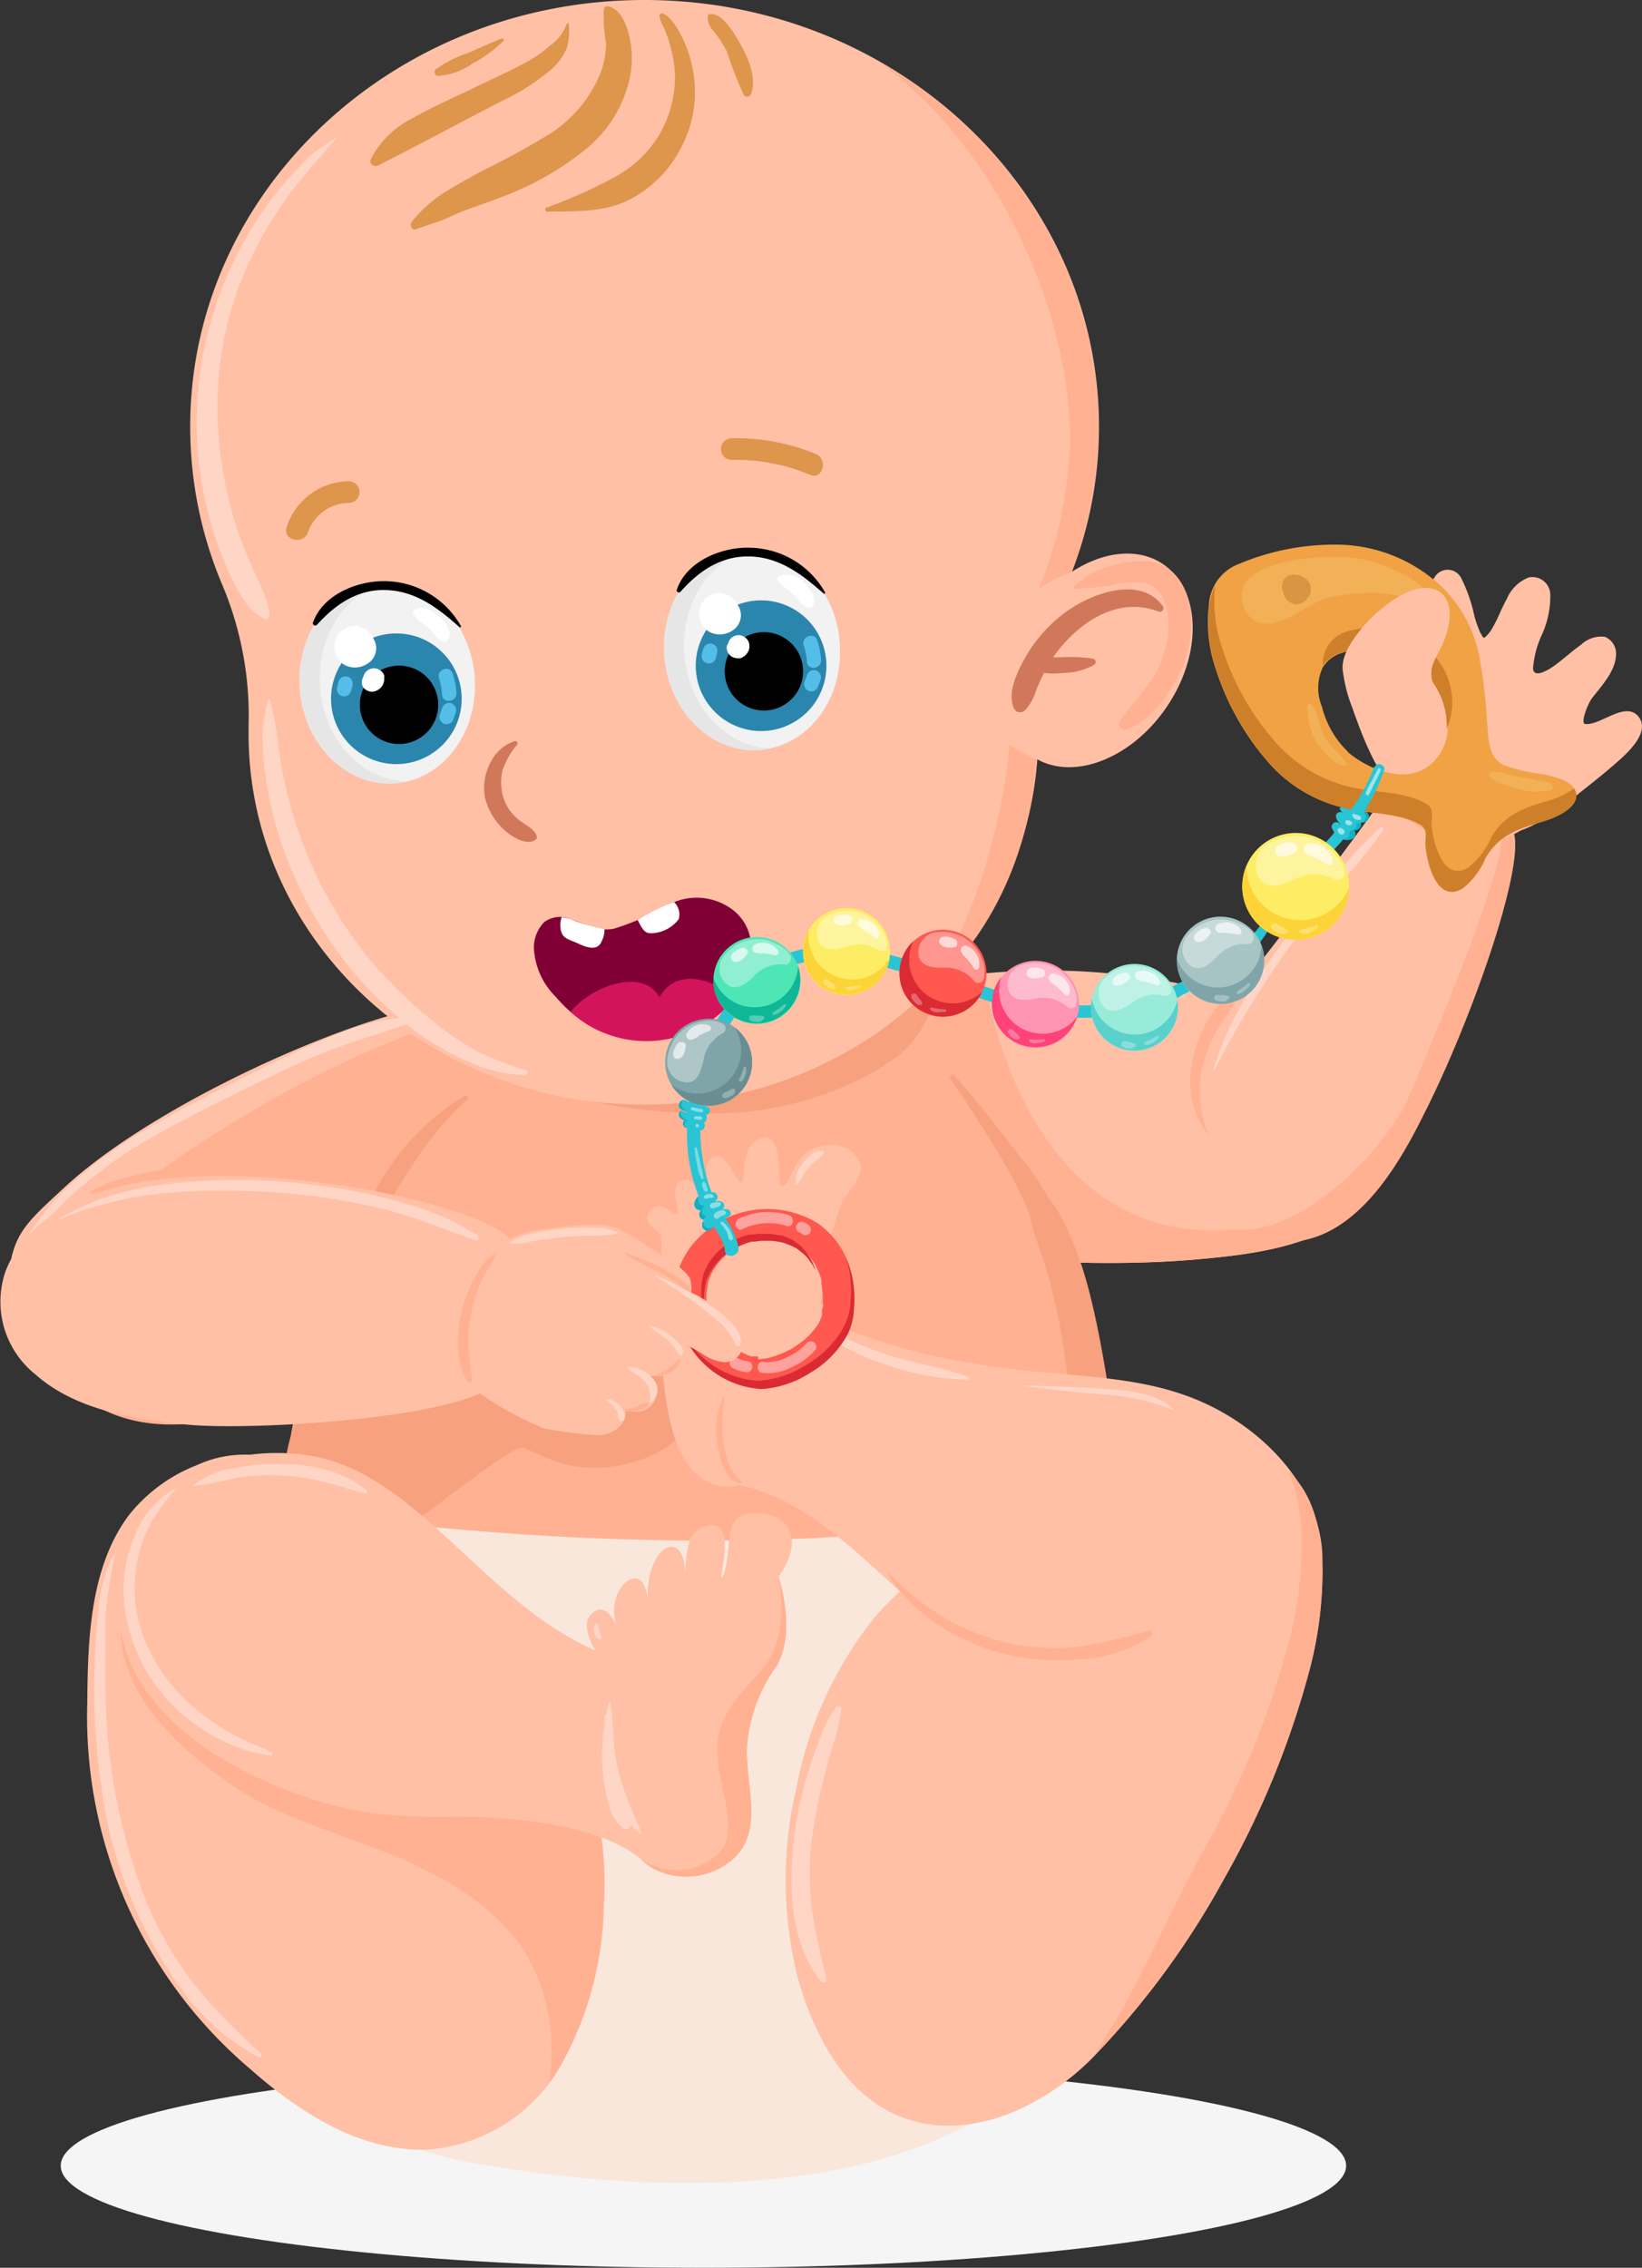 <svg xmlns="http://www.w3.org/2000/svg" viewBox="0 0 125.7 173.55"><rect x="0" y="0" width="125.7" height="173.55" fill="#333333" stroke="none"/><defs><style>.cls-1{isolation:isolate;}.cls-2{fill:#f5f5f5;mix-blend-mode:multiply;}.cls-3{fill:#ffb191;}.cls-4{fill:#f7a17e;}.cls-5{fill:#ffc0a6;}.cls-6{fill:#fae7db;}.cls-7{fill:#d1785a;}.cls-8{fill:#f2f2f2;}.cls-9{fill:#e6e6e6;}.cls-10{fill:#2a86ad;}.cls-11,.cls-25,.cls-26,.cls-27{fill:#fff;}.cls-12{fill:#54bee8;}.cls-13{fill:#de954c;}.cls-14{fill:#ffd5c6;}.cls-15{fill:#800035;}.cls-16{fill:#d4145a;}.cls-17{fill:#ff584e;}.cls-18{fill:#f0a245;}.cls-19{fill:#da2a33;}.cls-20{fill:#ce7f29;}.cls-21{opacity:0.44;}.cls-22{fill:#2ac5d4;}.cls-23{fill:#a6c4c4;}.cls-24{fill:#7fa5a8;}.cls-25{opacity:0.37;}.cls-26{opacity:0.64;}.cls-27{opacity:0.29;}.cls-28{fill:#99ebd9;}.cls-29{fill:#5ad1cb;}.cls-30{fill:#ff94b2;}.cls-31{fill:#ff4277;}.cls-32{fill:#fded64;}.cls-33{fill:#fdd437;}.cls-34{fill:#4fe6b6;}.cls-35{fill:#0fb797;}.cls-36{fill:#698d93;}.cls-37{opacity:0.45;}.cls-38{fill:#0dafc1;}.cls-39{fill:#ffb;opacity:0.15;}.cls-40{opacity:0.54;}.cls-41{opacity:0.38;}.cls-42{fill:#d1832f;}</style></defs><g class="cls-1"><g id="Слой_1" data-name="Слой 1"><ellipse class="cls-2" cx="53.85" cy="165.74" rx="49.2" ry="7.81"/><path class="cls-3" d="M706.45,409.32a59.1,59.1,0,0,0-2.65-12.17c-2.46-7.17-6.44-14-12-18.92a24.84,24.84,0,0,0-9.08-5.2,22.33,22.33,0,0,0-11.39-.3c-7.73,1.78-14.18,7.47-19,13.95a48.16,48.16,0,0,0-5.91,9.93,51.28,51.28,0,0,0-3.21,11.15c-1.36,7.72-1.43,16.17,1.1,23.66a21.59,21.59,0,0,0,1.82,4.07c-.26,4,4.65,6.48,7.73,7.74a50,50,0,0,0,7.78,2.42,33.8,33.8,0,0,0,5.74.91,53.62,53.62,0,0,0,26.9-5.57,25.53,25.53,0,0,0,8.39-6.42,19.29,19.29,0,0,0,4.05-9.94A65.9,65.9,0,0,0,706.45,409.32Z" transform="translate(-621.04 -297.36)"/><path class="cls-4" d="M673.34,400.75A12.07,12.07,0,0,0,667,399a38.13,38.13,0,0,0-7.32.4,43.5,43.5,0,0,0-15.21,5.22.62.62,0,0,0-.34.57,12.43,12.43,0,0,0-1.25,4.1c0,.3,2.16,8.69,2.47,8.77,2.36.64,14.61-10.43,15.81-9.91a24.28,24.28,0,0,0,2.94,1.22,10,10,0,0,0,5.73-.22,8.74,8.74,0,0,0,4.64-3.43A3.56,3.56,0,0,0,673.34,400.75Z" transform="translate(-621.04 -297.36)"/><path class="cls-3" d="M665.66,376.26a5.4,5.4,0,0,0-2.42-1.19,7.34,7.34,0,0,0-3.94-1.29c-3.24-.24-6.56.71-9.62,1.67-7.23,2.29-18.09,7.56-23.77,12.85-3.07,2.85-4.21,3.71-4.22,8,0,3.72,4,7.42,7.37,9,4.21,2,9,.84,13.25-.46a49.21,49.21,0,0,0,14-7c4.06-2.89,8.17-6.35,10.42-10.91C668.29,383.68,668.71,378.87,665.66,376.26Z" transform="translate(-621.04 -297.36)"/><path class="cls-5" d="M727.16,387.18a9.47,9.47,0,0,1-.68,1.11c-3.06,4.21-8.69,5-13.62,5.43-7.5.7-19.36.21-26.39-2.14-3.8-1.27-5.15-1.57-6.57-5.14-1.23-3.1,1.3-7.63,3.91-10.19,3.26-3.18,8.13-3.95,12.51-4.39a51.7,51.7,0,0,1,15.33.84c4.73.94,9.7,2.35,13.3,5.34C727.72,380.33,728.86,383.86,727.16,387.18Z" transform="translate(-621.04 -297.36)"/><path class="cls-3" d="M722.91,390.35a8.32,8.32,0,0,0-3.15.29,9.38,9.38,0,0,1-4.42.82c-16.38,1.31-19-19.6-19-19.6-4.38.44-9.25,1.21-12.51,4.39-2.61,2.56-5.14,7.09-3.91,10.19,1.42,3.57,2.77,3.87,6.57,5.14,7,2.35,18.89,2.84,26.39,2.14,4-.37,8.44-.94,11.62-3.38C723.94,390.36,723.42,390.36,722.91,390.35Z" transform="translate(-621.04 -297.36)"/><path class="cls-4" d="M706.63,409c-.5-4.15-1.5-11.07-2.86-15-2.46-7.17-5.68-8-3.09-.9,3.5,9.66,2.79,25.86,2.2,30.9-.43,3.68-4.87,7.79-7.13,10.58a25.53,25.53,0,0,1-8.39,6.42,52.07,52.07,0,0,1-18,5.3,53.37,53.37,0,0,0,25.09-5.63,25.53,25.53,0,0,0,8.39-6.42,19.33,19.33,0,0,0,4-9.94A65.9,65.9,0,0,0,706.63,409Z" transform="translate(-621.04 -297.36)"/><path class="cls-5" d="M626.59,392.15c16.86-14.18,31.9-17.93,32.59-17.34,1.1.95,8.41,3.1,6.48,1.45a5.4,5.4,0,0,0-2.42-1.19,7.34,7.34,0,0,0-3.94-1.29c-3.24-.24-6.56.71-9.62,1.67-7.23,2.29-18.09,7.56-23.77,12.85-3.07,2.85-4.21,3.71-4.22,8a5.4,5.4,0,0,0,.21,1.54C627.66,401.74,623.82,394.48,626.59,392.15Z" transform="translate(-621.04 -297.36)"/><path class="cls-6" d="M708.76,421c-.29-3-.74-12.38-3.54-10.36-6.92,5-35.26,6.32-63.27,2.07-6.43-1-3.88,16.68-4.94,22.73-1.19,6.79,3.63,11.32,6,17.6a13.66,13.66,0,0,0,5.34,6.52,24.46,24.46,0,0,0,9.25,3.38c12.39,2.23,30.3,2.95,40.88-5.1S710,433.24,708.76,421Z" transform="translate(-621.04 -297.36)"/><path class="cls-5" d="M736.51,363.9a6.52,6.52,0,0,0-1.31-4.82,5.11,5.11,0,0,0-4.31-1.75c-1.85.16-2.58-.23-3.88,1,0,0-9.11,12.58-12.66,16.5-4.63,5.12.21,11.24,1.33,12.66a12,12,0,0,0,3.65,3.34c5.06,2.6,8.28-4.68,9.79-8.2,1.18-2.77,2.47-5.45,3.79-8.16C734.5,371.2,736.26,367.61,736.51,363.9Z" transform="translate(-621.04 -297.36)"/><path class="cls-3" d="M735.2,359.08a5,5,0,0,0-2.08-1.44c1,1.3,3,2.44,2.88,4-.25,3.71-6,17-7.17,19.8-1.5,3.5-8.09,10.72-13.49,10,.65.65,1.65.59,2.53.79,6.76,1.48,10.69-6.63,12.41-10.07,3.41-6.85,7.39-18.09,6.67-21C736.53,359.57,736.35,360.41,735.2,359.08Z" transform="translate(-621.04 -297.36)"/><path class="cls-5" d="M683.71,396.67a4.52,4.52,0,0,0,3,2.75c13.34,4.83,21.39,1.32,29.46,7,5.64,4,8.48,10.83,3.63,17-5.14,6.57-14.78,4.47-21.35,1.5a27.89,27.89,0,0,1-4.62-2.59,49,49,0,0,1-4.64-3.87c-3.13-2.83-6.46-6-10.66-7.23-.58-.16-1.15-.3-1.72-.4-2.31-.44-2-.79-2-.82-.22,0-.8-3-.36-4.7a10.71,10.71,0,0,1,2.94-4.65A19.22,19.22,0,0,1,683.71,396.67Z" transform="translate(-621.04 -297.36)"/><path class="cls-5" d="M722.28,417.48c-.06-2.33-.44-5-2-6.87-2.48-3-6.87-2.65-10.16-1.16-.87.15-1.74.35-2.61.56a45.32,45.32,0,0,0-7.36,2.52,33.48,33.48,0,0,0-12.1,8.53A29.73,29.73,0,0,0,682,434.22a30.64,30.64,0,0,0,.11,14.5c1.19,4.26,3.61,9.08,8.09,10.71,5.14,1.88,10.81-.91,14.41-4.52a63.09,63.09,0,0,0,10.11-13.71,67.43,67.43,0,0,0,6.41-15.44A29.76,29.76,0,0,0,722.28,417.48Z" transform="translate(-621.04 -297.36)"/><path class="cls-3" d="M722.28,417.48c-.06-2.33-.44-5-2-6.87a5.81,5.81,0,0,0-.59-.62,13.81,13.81,0,0,1,1,5.31,29.76,29.76,0,0,1-1.14,8.28,67.47,67.47,0,0,1-6.4,15.45c-2.77,4.93-5.23,11.15-8.57,15.88h0a63.09,63.09,0,0,0,10.11-13.71,67.43,67.43,0,0,0,6.41-15.44A29.76,29.76,0,0,0,722.28,417.48Z" transform="translate(-621.04 -297.36)"/><path class="cls-5" d="M677.62,411a6.7,6.7,0,0,0,.6-.45c1.89-1.65,2.8-4.32,3.59-6.6a54.64,54.64,0,0,0,1.86-5.29c.43-3,.87-8.29,2.35-10.06,1.35-1.6,1.13-2.55-.12-3.34a3,3,0,0,0-3.85,1.11l-.82,1.58a.27.27,0,0,1-.52-.13c0-1.4-.09-3.44-1.06-3.39-1.81.08-1.55,2.45-1.74,3.26a.17.17,0,0,1-.31.06c-.53-.82-1.1-2.12-1.88-1.88s-.68,2-.44,3c0,.06-.45.12-.48.06-.36-.5-.88-1.62-1.6-1.23s-.47,1.27-.25,2.29a.22.22,0,0,1-.32.24c-.67-.39-1.13-.94-1.77-.28-.89.91.76,1.82.76,1.82.38,3.64-1.54,19,5,19.36A3.32,3.32,0,0,0,677.62,411Z" transform="translate(-621.04 -297.36)"/><path class="cls-3" d="M709,422.16a49.13,49.13,0,0,1-5.5,1.24,16.37,16.37,0,0,1-5.83-.44,17.05,17.05,0,0,1-4.66-2,20.19,20.19,0,0,1-4-3.26c0-.05-.11,0-.07.05a12.68,12.68,0,0,0,1.72,2.15,15.8,15.8,0,0,0,2,1.68,16.68,16.68,0,0,0,4.86,2.25,17.36,17.36,0,0,0,5.92.53,11.14,11.14,0,0,0,5.74-1.8A.23.23,0,0,0,709,422.16Z" transform="translate(-621.04 -297.36)"/><path class="cls-5" d="M665.32,431.2a36.74,36.74,0,0,0-9.48-12.64,33.79,33.79,0,0,0-5.74-4.22c-2.1-1.22-4.29-2.31-6.28-3.72-.83-.59-.94-.47-1.61-1.25-.36-.42-.6-.46-1.74-.66a8.7,8.7,0,0,0-4.37.78,12.35,12.35,0,0,0-5.19,3.82c-3,4-3.15,9.56-3.19,14.4a35.32,35.32,0,0,0,12.49,28c3.71,3.28,8.37,6.3,13.42,6.16a12.78,12.78,0,0,0,10.5-6.72,26,26,0,0,0,3.15-12A27.64,27.64,0,0,0,665.32,431.2Z" transform="translate(-621.04 -297.36)"/><path class="cls-3" d="M665.32,431.2a36.74,36.74,0,0,0-9.48-12.64,33.79,33.79,0,0,0-5.74-4.22c-2.1-1.22-4.16-2.52-6.28-3.72-3.88-2.22-25.49,9.91-4.47,23.71,4.16,2.73,10.81,4.13,15.11,6.59a18.84,18.84,0,0,1,6.33,5.17,13.93,13.93,0,0,1,2.45,7.51,19.45,19.45,0,0,1-.15,3.15,12.82,12.82,0,0,0,1-1.56,26,26,0,0,0,3.15-12A27.64,27.64,0,0,0,665.32,431.2Z" transform="translate(-621.04 -297.36)"/><path class="cls-5" d="M675.19,424.81c-.79-1.42-3.33.25-4.86,0-11.26-2.13-16.37-14.95-26.08-16.13-6.81-.83-13.48,2.46-14.11,10.52-.66,8.54,7.79,13.54,14.58,15.77a27.55,27.55,0,0,0,5.12,1.19,47.82,47.82,0,0,0,6,.22c4.2,0,10.9.55,14.14,3.16.46.38,4.65-1.46,5.5-3.09a11.41,11.41,0,0,0,1-5.57A13.25,13.25,0,0,0,675.19,424.81Z" transform="translate(-621.04 -297.36)"/><path class="cls-5" d="M679,413.17c-2.83-.1-1.75,2.39-2.6,4.81-.56.73,1.13-4.06-.93-3.9-1.84.13-1.9,1.92-2,4.28.29-4.22-3-3.11-2.86,1.56-.14-3.53-3.35-1.17-2.38,1.9,0,0-.8-2.17-2-.86-.78.87.42,2.78.42,2.78A33.92,33.92,0,0,0,667.82,435c.68,1.93,1.07,3.92,3.09,5.28a5.43,5.43,0,0,0,6-.45c3-2.29.87-6.48,1.39-9.51a12,12,0,0,1,2.17-5.43c1.58-2.59.18-6.86.18-6.86C682.5,415.4,681.74,413.27,679,413.17Z" transform="translate(-621.04 -297.36)"/><path class="cls-3" d="M679.9,424.4c-1,1.66-3.4,3.13-3.9,6s2.14,7.24-.2,9a4.6,4.6,0,0,1-5.84.08,5,5,0,0,0,.95.8,5.43,5.43,0,0,0,6-.45c3-2.29.87-6.48,1.39-9.51a12,12,0,0,1,2.17-5.43c1.58-2.59.18-6.86.18-6.86S681.48,421.81,679.9,424.4Z" transform="translate(-621.04 -297.36)"/><path class="cls-5" d="M718.45,340.72h0S718.44,340.69,718.45,340.72Z" transform="translate(-621.04 -297.36)"/><path class="cls-5" d="M746.47,352.2c-1-1.22-2.88.67-4.05.57-.45,0,.18-1.6.51-2,.72-.94,1.79-2.05,1.82-3.3a1.37,1.37,0,0,0-.87-1.38,2.24,2.24,0,0,0-1.79.6c-.7.49-1.32,1.07-2,1.57-.35.26-1.63,1.11-1.69.26a7.39,7.39,0,0,1,.73-2.7,7.19,7.19,0,0,0,.59-2.92,1.37,1.37,0,0,0-1.65-1.35,3,3,0,0,0-1.68,1.65c-.4.7-.66,1.46-1.07,2.16a2.8,2.8,0,0,1-.53.71c-.07.08,0,0-.15.11h0s0,.06,0,0l-.08-.07v0l-.07-.09c0-.08-.09-.15-.13-.24a9.29,9.29,0,0,1-.45-1.27,12.12,12.12,0,0,0-1-2.89,1.16,1.16,0,0,0-2.06-.06c-1.41,1.83-.76,4.43-1,6.55a2.19,2.19,0,0,1-.29,1c-.15.19-.28.13-.51,0a14.28,14.28,0,0,1-2.15-2c-.67-.58-1.43-1-2.25-.42a2.34,2.34,0,0,0-.77,2.3,11.13,11.13,0,0,0,.66,2.47c.4,1.13.81,2.26,1.32,3.35a13.15,13.15,0,0,0,5,5.72,6.62,6.62,0,0,0,5.51.9,5.45,5.45,0,0,0,1.09-.52,7.85,7.85,0,0,0,1.41-.65,25.79,25.79,0,0,0,3.08-2.21c.85-.68,1.71-1.35,2.53-2.06S747.5,353.49,746.47,352.2Z" transform="translate(-621.04 -297.36)"/><path class="cls-4" d="M656.53,381.26a18.87,18.87,0,0,0-6.84,7.37,28.75,28.75,0,0,0-3.31,9.12c0,.09.16.12.2,0,1-2.87.78-.6,1.94-3.56,1.41-3.59,4.94-9.86,8.3-12.69C657,381.39,656.74,381.15,656.53,381.26Z" transform="translate(-621.04 -297.36)"/><path class="cls-4" d="M704.1,396c-.12-.55-.26-1.1-.43-1.63a30.18,30.18,0,0,0-2.09-4.85,23,23,0,0,0-2.55-3.78c-.55-.66-3.18-4.18-4.91-6.05a.2.2,0,0,0-.31.26c1.47,2.06,3.78,5.84,4.2,6.57a34.3,34.3,0,0,1,1.91,3.9,28.46,28.46,0,0,1,1.32,4c.18.72.33,1.45.48,2.18a4.53,4.53,0,0,0,.31,1,1.84,1.84,0,0,0,.34.57s.45.38.28.17c.29.35.94.46,1.15,0,.07-.16.21-.28.29-.43a1.65,1.65,0,0,0,.13-.66A4.35,4.35,0,0,0,704.1,396Z" transform="translate(-621.04 -297.36)"/><path class="cls-4" d="M692.35,372.38c-1,.24-19.77,8.64-24.15,8.26-2.74-.23-9.43-3.21-12.13-3.66-.06,0,5.06,5.34,18.64,5.57a25.41,25.41,0,0,0,12.48-2.76A19,19,0,0,0,690,378c.87-.69,3.28-3.78,2.34-5.57Z" transform="translate(-621.04 -297.36)"/><path class="cls-5" d="M635.6,329.9c.06-18,15.68-32.6,34.89-32.54s34.74,14.73,34.68,32.76a30.79,30.79,0,0,1-2.07,11c2.4-1.57,5.09-1.89,7-.57,2.9,2,3,6.87.25,10.92-2.66,3.9-7,5.61-9.9,4-1.06,14.8-14.21,26.48-30.25,26.43-16.69-.05-30.18-12.8-30.13-28.46,0-.18,0-.36,0-.54a25.73,25.73,0,0,0-2-10.75A31,31,0,0,1,635.6,329.9Z" transform="translate(-621.04 -297.36)"/><path class="cls-7" d="M699.61,347.53a11.37,11.37,0,0,1,3-3.32c1.92-1.41,5.7-2.87,7.46-.45a.28.28,0,0,1-.32.41c-2.36-.92-4.66,0-6.45,1.62a11.16,11.16,0,0,0-1.64,1.87h.6a11.9,11.9,0,0,1,2.46.11.26.26,0,0,1,.06.48,4.94,4.94,0,0,1-2.39.61,5.68,5.68,0,0,1-1.43,0c-.22.43-.41.86-.59,1.3a4,4,0,0,1-.85,1.55.54.54,0,0,1-.85-.11C698.09,350.3,699,348.62,699.61,347.53Z" transform="translate(-621.04 -297.36)"/><ellipse class="cls-8" cx="650.7" cy="349.58" rx="6.71" ry="7.71" transform="translate(-649.91 -237.26) rotate(-5.17)"/><path class="cls-9" d="M650,341.91a5,5,0,0,1,.77,0c-3.29.74-5.58,4.22-5.23,8.16s3.24,7,6.61,7.09a4.81,4.81,0,0,1-.76.12c-3.7.34-7-2.83-7.38-7.07S646.27,342.24,650,341.91Z" transform="translate(-621.04 -297.36)"/><path class="cls-10" d="M646.4,351.25a5,5,0,1,0,4.49-5.39A5,5,0,0,0,646.4,351.25Z" transform="translate(-621.04 -297.36)"/><path d="M648.6,351.57a3,3,0,1,0,2.72-3.26A3,3,0,0,0,648.6,351.57Z" transform="translate(-621.04 -297.36)"/><path class="cls-11" d="M646.68,346.53a1.55,1.55,0,0,1,1.53-1.27,1.68,1.68,0,0,1,1.43,1,1.37,1.37,0,0,1-.41,1.85,1.73,1.73,0,0,1-1.79.15A1.57,1.57,0,0,1,646.68,346.53Z" transform="translate(-621.04 -297.36)"/><path class="cls-11" d="M648.81,349.25a.87.87,0,0,1,.07-.17h0a.76.76,0,0,1,.15-.28v0a.84.84,0,0,1,.79-.28.85.85,0,0,1,.63.52.06.06,0,0,0,0,0,1.55,1.55,0,0,1,0,.23.92.92,0,0,1-.14.56,1,1,0,0,1-.48.4.84.84,0,0,1-.47.05.86.86,0,0,1-.52-.33A.78.78,0,0,1,648.81,349.25Z" transform="translate(-621.04 -297.36)"/><path class="cls-11" d="M652.8,344c.69-.34,1.44.14,1.94.61s1,1.21.53,1.78a.22.22,0,0,1-.22.08c-.49-.11-.82-.68-1.14-1s-.92-.62-1.23-1.1A.24.24,0,0,1,652.8,344Z" transform="translate(-621.04 -297.36)"/><path d="M645,345c.78-2.19,3.51-3.25,5.68-3.16a6.76,6.76,0,0,1,5.65,3.44c0,.06-.06.12-.11.08-1.61-1.43-3.28-2.73-5.53-2.84s-3.95,1.07-5.4,2.67A.18.18,0,0,1,645,345Z" transform="translate(-621.04 -297.36)"/><path class="cls-12" d="M655.68,348.89a5.62,5.62,0,0,1,.3,1.52c0,.71-1.06.81-1.1.1a4.31,4.31,0,0,0-.23-1.23C654.42,348.61,655.45,348.22,655.68,348.89Z" transform="translate(-621.04 -297.36)"/><path class="cls-12" d="M654.73,352c.06-.18.12-.35.19-.53a.55.55,0,0,1,.73-.26.56.56,0,0,1,.26.73c-.06.18-.12.35-.19.53a.55.55,0,0,1-.73.26A.56.56,0,0,1,654.73,352Z" transform="translate(-621.04 -297.36)"/><path class="cls-12" d="M646.84,350l.11-.43a.57.57,0,0,1,.22-.35.55.55,0,0,1,.86.55c0,.14-.07.28-.11.43a.57.57,0,0,1-.22.35.55.55,0,0,1-.86-.55Z" transform="translate(-621.04 -297.36)"/><path class="cls-8" d="M671.94,347.66c.38,4.24,3.68,7.41,7.38,7.07s6.37-4,6-8.28-3.68-7.41-7.38-7.08S671.55,343.42,671.94,347.66Z" transform="translate(-621.04 -297.36)"/><path class="cls-9" d="M677.89,339.38a5,5,0,0,1,.77,0c-3.29.74-5.58,4.22-5.23,8.16s3.24,7,6.61,7.09a6.35,6.35,0,0,1-.76.13c-3.69.33-7-2.84-7.38-7.08S674.2,339.71,677.89,339.38Z" transform="translate(-621.04 -297.36)"/><path class="cls-10" d="M674.32,348.72a5,5,0,1,0,4.49-5.39A5,5,0,0,0,674.32,348.72Z" transform="translate(-621.04 -297.36)"/><path d="M676.53,349a3,3,0,1,0,2.71-3.25A3,3,0,0,0,676.53,349Z" transform="translate(-621.04 -297.36)"/><path class="cls-11" d="M674.6,344a1.56,1.56,0,0,1,1.54-1.27,1.68,1.68,0,0,1,1.42,1,1.38,1.38,0,0,1-.4,1.85,1.73,1.73,0,0,1-1.79.15A1.56,1.56,0,0,1,674.6,344Z" transform="translate(-621.04 -297.36)"/><path class="cls-11" d="M676.73,346.72a.87.87,0,0,1,.07-.17h0a.62.62,0,0,1,.14-.28h0a.83.83,0,0,1,.79-.29.85.85,0,0,1,.63.53v0a1,1,0,0,1,.05.23.9.9,0,0,1-.14.56,1.06,1.06,0,0,1-.48.41.94.94,0,0,1-.47,0,.8.8,0,0,1-.62-1Z" transform="translate(-621.04 -297.36)"/><path class="cls-11" d="M680.72,341.42a1.81,1.81,0,0,1,1.94.61c.43.41,1,1.21.53,1.78a.21.21,0,0,1-.22.08c-.49-.11-.82-.67-1.14-1s-.92-.62-1.23-1.1A.24.24,0,0,1,680.72,341.42Z" transform="translate(-621.04 -297.36)"/><path d="M672.87,342.44c.78-2.19,3.51-3.26,5.68-3.16a6.74,6.74,0,0,1,5.66,3.43c0,.06-.06.12-.11.08-1.62-1.43-3.29-2.73-5.53-2.84s-4,1.07-5.41,2.67A.17.17,0,0,1,672.87,342.44Z" transform="translate(-621.04 -297.36)"/><path class="cls-12" d="M683.6,346.36a5.77,5.77,0,0,1,.3,1.52c0,.71-1.06.81-1.09.1a4.7,4.7,0,0,0-.24-1.23C682.35,346.08,683.37,345.69,683.6,346.36Z" transform="translate(-621.04 -297.36)"/><path class="cls-12" d="M682.65,349.49l.19-.53a.55.55,0,0,1,.73-.26.57.57,0,0,1,.27.73l-.2.53a.55.55,0,0,1-.73.26A.56.56,0,0,1,682.65,349.49Z" transform="translate(-621.04 -297.36)"/><path class="cls-12" d="M674.76,347.49c0-.14.07-.28.11-.43a.6.6,0,0,1,.22-.35.61.61,0,0,1,.42-.09.55.55,0,0,1,.44.64l-.1.43a.64.64,0,0,1-.23.35.55.55,0,0,1-.41.09A.56.56,0,0,1,674.76,347.49Z" transform="translate(-621.04 -297.36)"/><path class="cls-7" d="M659.71,360.94a4.89,4.89,0,0,1-1.49-2.35c-.45-1.62.39-3.94,2.2-4.5a.17.17,0,0,1,.21.25,6,6,0,0,0-1.13,2,4.19,4.19,0,0,0,.07,2.05,3.63,3.63,0,0,0,1.16,1.69c.43.35,1.24.72,1.39,1.25a.24.24,0,0,1-.09.3C661.35,362.11,660.23,361.39,659.71,360.94Z" transform="translate(-621.04 -297.36)"/><path class="cls-13" d="M683.06,333.7a14.52,14.52,0,0,0-6-1.14.83.83,0,0,1,0-1.66,16,16,0,0,1,6.42,1.2C684.47,332.51,684,334.11,683.06,333.7Z" transform="translate(-621.04 -297.36)"/><path class="cls-13" d="M643,337.66a5.06,5.06,0,0,1,4.73-3.47.83.83,0,0,1,0,1.66,3.35,3.35,0,0,0-3.12,2.26C644.22,339.11,642.62,338.68,643,337.66Z" transform="translate(-621.04 -297.36)"/><path class="cls-13" d="M652.57,314.32a10.29,10.29,0,0,1,2.48-2.22c.89-.56,1.82-1.07,2.74-1.58a61.52,61.52,0,0,0,5.47-3,10,10,0,0,0,3.64-4.31,6.54,6.54,0,0,0,.54-2.54,11.22,11.22,0,0,1-.17-2.63.28.28,0,0,1,.34-.19c.94.23,1.34,1.3,1.58,2.17a7.52,7.52,0,0,1,.07,3.27,9.68,9.68,0,0,1-3.53,5.61,22.93,22.93,0,0,1-6.11,3.47c-1.12.45-2.28.8-3.41,1.26-.52.21-1,.47-1.54.66s-1.18.38-1.76.61C652.55,315.05,652.38,314.55,652.57,314.32Z" transform="translate(-621.04 -297.36)"/><path class="cls-13" d="M649.44,309.51a7.17,7.17,0,0,1,3.24-3.13c1.52-.87,3.17-1.58,4.75-2.35,1.38-.68,2.82-1.29,4.16-2.06a9.61,9.61,0,0,0,1.57-1.13,3.49,3.49,0,0,0,1.27-1.65.08.08,0,0,1,.15,0,5.05,5.05,0,0,1-.14,1.82,4.34,4.34,0,0,1-1.12,1.59,16.54,16.54,0,0,1-3.86,2.49c-3.17,1.63-6.31,3.34-9.49,4.94A.39.39,0,0,1,649.44,309.51Z" transform="translate(-621.04 -297.36)"/><path class="cls-13" d="M654.4,302.67a8.65,8.65,0,0,1,2.5-1.26c.86-.39,1.69-.76,2.56-1.11.11,0,.19.12.11.2a10,10,0,0,1-2.35,1.72,5.28,5.28,0,0,1-2.62.95A.29.29,0,0,1,654.4,302.67Z" transform="translate(-621.04 -297.36)"/><path class="cls-13" d="M662.88,313.25a38,38,0,0,0,5-2.22,9.07,9.07,0,0,0,3.49-3.13,8.78,8.78,0,0,0,1.34-4.56,8.94,8.94,0,0,0-.36-2.47,10.93,10.93,0,0,0-.47-1.36,2.77,2.77,0,0,1-.36-.94c0-.11.14-.23.25-.18.72.29,1.28,1.39,1.6,2.06a9.4,9.4,0,0,1,.78,2.7,9,9,0,0,1-1,5.56,9.12,9.12,0,0,1-4.06,4c-2,.93-4.07.81-6.2.85C662.75,313.52,662.74,313.29,662.88,313.25Z" transform="translate(-621.04 -297.36)"/><path class="cls-13" d="M675.22,298.57a.15.15,0,0,1,.11-.11c1-.23,2,1.58,2.41,2.32.59,1.05,1.24,2.54.8,3.76a.32.32,0,0,1-.57.07,33.5,33.5,0,0,1-1.3-3.34,9.41,9.41,0,0,0-1-1.53A1.56,1.56,0,0,1,675.22,298.57Z" transform="translate(-621.04 -297.36)"/><path class="cls-3" d="M688,301.87c9,6.23,15.1,19.1,14.94,29.47a31.77,31.77,0,0,1-2.38,11.09,9.52,9.52,0,0,1,2.52-1.28,34.14,34.14,0,0,0,2.07-11c0-12-6.85-22.56-17.15-28.25Z" transform="translate(-621.04 -297.36)"/><path class="cls-3" d="M698.33,354.37c-.52,5.93-3,15.08-7,19.42,5.61-4.42,8.52-11.18,9.09-18.3A12.51,12.51,0,0,1,698.33,354.37Z" transform="translate(-621.04 -297.36)"/><path class="cls-3" d="M709.07,340.32a7.55,7.55,0,0,0-2.94.35,6.38,6.38,0,0,0-1.59.61,10.91,10.91,0,0,0-1.29.94c-.11.08,0,.25.12.23.87-.13,1.77-.11,2.64-.28a8,8,0,0,1,2.48-.23c1.51.2,2,1.85,2,3.15a7.73,7.73,0,0,1-1.07,3.93c-.74,1.29-1.85,2.27-2.64,3.51a.43.43,0,0,0,.54.63c1.71-.59,2.95-2.29,3.78-3.84a9,9,0,0,0,1.1-5.11C712,342.38,711,340.61,709.07,340.32Z" transform="translate(-621.04 -297.36)"/><path class="cls-3" d="M734.94,361.3a14,14,0,0,1-3.42-.65,7.5,7.5,0,0,1-3-1.8.15.15,0,0,0-.26.11c0,.85,1.43,1.82,2.43,2.22,1.25.5,3.26.91,4.29.53C735.12,361.64,735.1,361.31,734.94,361.3Z" transform="translate(-621.04 -297.36)"/><path class="cls-3" d="M640.34,386.91a6.88,6.88,0,0,0-3-.39,26.38,26.38,0,0,0-3.32.27,25.53,25.53,0,0,0-3.13.64,9.79,9.79,0,0,0-2.9,1.11.08.08,0,0,0,.05.14,20.43,20.43,0,0,0,3-.52c1.05-.18,2.1-.35,3.17-.45s2-.16,3.07-.18a12.09,12.09,0,0,0,3-.24A.21.21,0,0,0,640.34,386.91Z" transform="translate(-621.04 -297.36)"/><path class="cls-3" d="M715.55,373.39c-.85.14-1.52,1.2-1.94,1.87a9.74,9.74,0,0,0-1.21,2.88,8.26,8.26,0,0,0-.14,3.21,6.68,6.68,0,0,0,1.24,2.83s.07,0,.06,0a8.44,8.44,0,0,1-.26-5.92,11.11,11.11,0,0,1,1.17-2.52c.4-.65,1.15-1.45,1.19-2.22A.1.1,0,0,0,715.55,373.39Z" transform="translate(-621.04 -297.36)"/><path class="cls-3" d="M677.63,400.47a2,2,0,0,1-2.48.2,13.22,13.22,0,0,0-2.87-1.42s0,0,0,.06a7.11,7.11,0,0,0,1.55,1.19,10.08,10.08,0,0,0,1.6.9,2,2,0,0,0,1.47.08,1.51,1.51,0,0,0,.89-.94A.08.08,0,0,0,677.63,400.47Z" transform="translate(-621.04 -297.36)"/><path class="cls-3" d="M677.79,410.74c-1.75-1.63-1.47-4.32-1.32-6.45,0,0-.05-.05-.06,0a6.06,6.06,0,0,0-.37,3.94c.18.92.53,2.52,1.68,2.66C677.79,410.88,677.85,410.79,677.79,410.74Z" transform="translate(-621.04 -297.36)"/><path class="cls-14" d="M653,375.11a19.13,19.13,0,0,0-6.94,1.74c-2.25.89-4.43,2-6.58,3.07-4.23,2.15-8.57,4.26-12.2,7.36a18.27,18.27,0,0,0-4.57,5.52c0,.06.06.14.1.08a32.23,32.23,0,0,1,9.93-8.51c2-1.17,4.15-2.22,6.25-3.27s4.35-2.15,6.59-3.08c2.45-1,5-1.67,7.48-2.61A.16.16,0,0,0,653,375.11Z" transform="translate(-621.04 -297.36)"/><path class="cls-14" d="M641.81,431.46c-.92-.47-1.9-.81-2.82-1.3a17.71,17.71,0,0,1-2.69-1.79,13.35,13.35,0,0,1-4.08-5.27,10.63,10.63,0,0,1,.4-9.26,21.19,21.19,0,0,1,1.87-2.53s0-.07,0-.06a6.93,6.93,0,0,0-3.11,3.58,10.3,10.3,0,0,0-.84,5.17,13,13,0,0,0,5.59,9.42,12.81,12.81,0,0,0,5.66,2.3C641.9,431.74,641.93,431.51,641.81,431.46Z" transform="translate(-621.04 -297.36)"/><path class="cls-14" d="M641,454.48a42.89,42.89,0,0,1-5.05-5.21,28.75,28.75,0,0,1-3.71-6.37,45.47,45.47,0,0,1-3.13-16.74c0-1.63,0-3.26,0-4.89a30.78,30.78,0,0,1,.73-4.87.07.07,0,0,0-.13,0,11,11,0,0,0-1.13,4.15c-.18,1.44-.26,2.89-.3,4.33a53.07,53.07,0,0,0,.53,9.26,34,34,0,0,0,5.89,15.14,17.18,17.18,0,0,0,6.11,5.49A.15.15,0,0,0,641,454.48Z" transform="translate(-621.04 -297.36)"/><path class="cls-14" d="M670.14,437.58a31.86,31.86,0,0,1-1.67-4.32c-.15-.57-.26-1.15-.36-1.73-.12-1.27-.16-2.55-.34-3.82a.07.07,0,0,0-.13,0c-.08.29-.15.59-.21.89a.08.08,0,0,0-.1.06c0,.21,0,.43,0,.64a14.71,14.71,0,0,0-.16,3.56,12.11,12.11,0,0,0,.45,2.46,3.17,3.17,0,0,0,1.19,2,.38.38,0,0,0,.55-.31,5.23,5.23,0,0,0,.65.68C670,437.75,670.19,437.68,670.14,437.58Z" transform="translate(-621.04 -297.36)"/><path class="cls-14" d="M666.93,422.23c0-.09,0-.17-.06-.26a1.77,1.77,0,0,1-.08-.31.07.07,0,0,0-.14,0,.73.73,0,0,0-.1.7c.06.2.19.47.44.46a.11.11,0,0,0,.1-.09C667.11,422.53,667,422.39,666.93,422.23Z" transform="translate(-621.04 -297.36)"/><path class="cls-14" d="M683.94,385.43c-.62,0-1.15.55-1.49,1A1.94,1.94,0,0,0,682,388a0,0,0,0,0,.07,0c.32-.41.53-.89.86-1.29s.85-.65,1.16-1.07A.15.15,0,0,0,683.94,385.43Z" transform="translate(-621.04 -297.36)"/><path class="cls-14" d="M685,428.08a8.47,8.47,0,0,0-1.19,2.34c-.3.75-.57,1.52-.81,2.29-.15.43-.28.87-.39,1.31a26.9,26.9,0,0,0-.85,4.61c-.33,3.46-.14,7.46,2.07,10.3a.26.26,0,0,0,.47-.22,49.77,49.77,0,0,1-1.09-5.1,22,22,0,0,1-.06-5.13,37.14,37.14,0,0,1,1-5.2c.21-.84.45-1.66.69-2.5a11.3,11.3,0,0,0,.58-2.56A.22.22,0,0,0,685,428.08Z" transform="translate(-621.04 -297.36)"/><path class="cls-14" d="M695.14,402.73c-1.89-.72-3.92-1-5.85-1.59a23.24,23.24,0,0,1-2.91-1.11c-.94-.44-1.79-1-2.73-1.45,0,0-.08,0,0,.06,1.12,1.64,3.32,2.52,5.14,3.13a20,20,0,0,0,6.35,1.17C695.2,402.94,695.25,402.77,695.14,402.73Z" transform="translate(-621.04 -297.36)"/><path class="cls-14" d="M710.83,405.16c-1.3-1.19-3.38-1.38-5.05-1.5-2.25-.16-4.5-.22-6.76-.27,0,0,0,0,0,0,2.08.26,4.16.49,6.25.67a23.38,23.38,0,0,1,2.91.37,16.47,16.47,0,0,1,2.58.82C710.84,405.32,710.88,405.21,710.83,405.16Z" transform="translate(-621.04 -297.36)"/><path class="cls-14" d="M726.73,360.69a30.37,30.37,0,0,0-3.87,4.22c-1.25,1.48-2.46,3-3.61,4.54-2.2,3-4.34,6.26-5.35,9.89,0,0,.05.06.06,0a75.8,75.8,0,0,1,5.95-9.75c1.13-1.52,2.32-3,3.54-4.45a37.48,37.48,0,0,0,3.49-4.28C727,360.76,726.84,360.59,726.73,360.69Z" transform="translate(-621.04 -297.36)"/><path class="cls-14" d="M711.71,373.31a11.81,11.81,0,0,0-3.12-.6,12.09,12.09,0,0,0-3.18,0s-.06.07,0,.08c1.06.2,2.14.27,3.21.4s2,.39,3,.45A.18.18,0,0,0,711.71,373.31Z" transform="translate(-621.04 -297.36)"/><path class="cls-14" d="M646.81,307.85c-.49.37-1,.64-1.48,1s-1,.88-1.44,1.36a26,26,0,0,0-2.52,3,29.07,29.07,0,0,0-3.57,6.86,28,28,0,0,0-.86,16.39A27.42,27.42,0,0,0,638.5,341a12.78,12.78,0,0,0,1.17,2.19,3.9,3.9,0,0,0,1.59,1.53.28.28,0,0,0,.4-.25,4,4,0,0,0-.4-1.65c-.25-.67-.57-1.3-.86-1.94a28.28,28.28,0,0,1-1.44-3.78,31.06,31.06,0,0,1-1.27-8,26.52,26.52,0,0,1,3.93-14.5,31.37,31.37,0,0,1,2.45-3.5c.44-.54.89-1.07,1.36-1.58s.92-1.15,1.45-1.64C646.93,307.89,646.86,307.81,646.81,307.85Z" transform="translate(-621.04 -297.36)"/><path class="cls-14" d="M661.3,379.26a28.5,28.5,0,0,1-3.57-1.36,20.32,20.32,0,0,1-3.38-2.26,35.27,35.27,0,0,1-5-4.84,32,32,0,0,1-6.18-12.16,32.7,32.7,0,0,1-.77-3.82c-.09-.62-.15-1.25-.25-1.87s-.32-1.38-.43-2.06a.07.07,0,0,0-.13,0,14.41,14.41,0,0,0-.38,1.73,10.13,10.13,0,0,0-.06,1.74,25.44,25.44,0,0,0,.43,3.69,28.57,28.57,0,0,0,2.29,7,29.76,29.76,0,0,0,9,11.24,20,20,0,0,0,3.93,2.27,10.75,10.75,0,0,0,4.41,1.06C661.4,379.63,661.49,379.33,661.3,379.26Z" transform="translate(-621.04 -297.36)"/><path class="cls-14" d="M649.07,411.4c-1.76-1.51-4.37-2-6.58-2a14.34,14.34,0,0,0-3.46.31,6.45,6.45,0,0,0-3.15,1.29s0,.08,0,.08a26.09,26.09,0,0,0,3.24-.63,18.77,18.77,0,0,1,3.26-.18,17,17,0,0,1,3.33.47c1.1.24,2.14.64,3.23.89A.1.1,0,0,0,649.07,411.4Z" transform="translate(-621.04 -297.36)"/><path class="cls-15" d="M662.7,367.93a2,2,0,0,1,2-.23c1.06.32,2.21,1,3.38.72a20.64,20.64,0,0,0,4.12-1.81,4.57,4.57,0,0,1,5,.43c2.32,1.9,1.32,5.33-.41,7.26a9,9,0,0,1-9.92,1.92,10.19,10.19,0,0,1-3.29-2.58,5.64,5.64,0,0,1-1.67-3.74A2.8,2.8,0,0,1,662.7,367.93Z" transform="translate(-621.04 -297.36)"/><path class="cls-16" d="M671.53,373.68c-1.33-2.35-5.32-.78-6.81,1.12a8.62,8.62,0,0,0,12.09-.5c.15-.17.3-.36.44-.55C675.55,372.18,672.77,371.44,671.53,373.68Z" transform="translate(-621.04 -297.36)"/><path class="cls-11" d="M673,367.7a2.73,2.73,0,0,1-2.14,1.08c-.5,0-.66-.36-1-1a13.67,13.67,0,0,1,2.79-1.38A1.32,1.32,0,0,1,673,367.7Z" transform="translate(-621.04 -297.36)"/><path class="cls-11" d="M667.07,369.45c-.32.74-1.23.37-1.76.12-.72-.34-1.28-.35-1.36-1.19a1.73,1.73,0,0,1,.09-.83,3.93,3.93,0,0,1,.68.15,13.44,13.44,0,0,0,2.6.77A2,2,0,0,1,667.07,369.45Z" transform="translate(-621.04 -297.36)"/><path class="cls-17" d="M679.1,401.39h0l.59-.07.28-.06-.06,0,.06,0,.27-.08a6.61,6.61,0,0,0,.74-.28,3.55,3.55,0,0,0,.44-.21l.15-.07,0,0c.24-.15.47-.29.69-.45a7.56,7.56,0,0,0,.69-.58h0l.12-.13a3.47,3.47,0,0,0,.25-.29l.26-.33a1.63,1.63,0,0,1,.11-.17,6.65,6.65,0,0,0,.27-.61v0l0-.14c0-.17,0-.34.07-.51s0-.24,0-.36a.76.76,0,0,1,0-.15,2.44,2.44,0,0,1,0-.27,6.8,6.8,0,0,0-.11-1,2.21,2.21,0,0,0,0-.25v0a.31.31,0,0,1,0-.08l-.11-.35c-.07-.18-.14-.35-.22-.52l-.09-.18v-.05c-.18-.25-.34-.51-.54-.74l-.07-.07h0l-.19-.18-.34-.27-.22-.15,0,0,0,0-.39-.19c-.15-.07-.32-.11-.47-.18h0l-.18-.05a6,6,0,0,0-.85-.12h-.34l-.45,0-.44.06-.25,0h0a7.14,7.14,0,0,0-.92.32l-.38.18,0,0h0l-.23.13a6.73,6.73,0,0,0-.79.62l-.21.22a4.87,4.87,0,0,0-.35.42c-.07.1-.13.2-.2.29v0c-.08.14-.15.28-.22.42s-.12.28-.17.42l-.06.18a.64.64,0,0,1,0,.07,6.35,6.35,0,0,0-.12.86h0v.2c0,.14,0,.28,0,.43s.05.25.07.38h0l0,.15a5.4,5.4,0,0,0,.31.79l.1.21v0s0-.09-.05-.09l.06.1h0c.06.1.16.24.17.25a4.86,4.86,0,0,0,.48.64l.25.29a.3.3,0,0,0,.1.07l-.05,0,.05.05.5.44c.18.14.38.28.57.41l0,0,.29.16a5.38,5.38,0,0,0,.55.24h.05l.09,0c.07,0,.06,0,0,0l.11,0,.29,0Zm4,1a7.78,7.78,0,0,1-3.78,1.27,7.46,7.46,0,0,1-6.7-6.75,6.54,6.54,0,0,1,1.28-4.11,7.38,7.38,0,0,1,9.76-1.81,6.55,6.55,0,0,1,2.62,4.11,8.55,8.55,0,0,1,.13,2.42,4.93,4.93,0,0,1-.47,1.92A7.6,7.6,0,0,1,683.1,402.39Z" transform="translate(-621.04 -297.36)"/><path class="cls-18" d="M678.6,401.3l-.12,0h0S678.56,401.29,678.6,401.3Z" transform="translate(-621.04 -297.36)"/><path class="cls-18" d="M684,395.26h0Z" transform="translate(-621.04 -297.36)"/><path class="cls-19" d="M683.1,402.39a7.6,7.6,0,0,0,2.84-2.95,4.93,4.93,0,0,0,.47-1.92,8.46,8.46,0,0,0-.13-2.41,8.15,8.15,0,0,0-.5-1.54c.1.3.18.6.25.9a8.48,8.48,0,0,1,.13,2.41,4.94,4.94,0,0,1-.47,1.93,7.6,7.6,0,0,1-2.84,2.95,7.78,7.78,0,0,1-3.78,1.27,6.94,6.94,0,0,1-5.48-3.3,8.38,8.38,0,0,1-.66-1.17,7.68,7.68,0,0,0,.91,1.81,6.91,6.91,0,0,0,5.48,3.29A7.78,7.78,0,0,0,683.1,402.39Z" transform="translate(-621.04 -297.36)"/><path class="cls-19" d="M675,397.52h0c0-.13,0-.26-.07-.38s0-.29,0-.43v-.2h0a6.35,6.35,0,0,1,.12-.86.64.64,0,0,0,0-.07l.06-.18c0-.14.11-.28.17-.42s.14-.28.22-.42v0c.07-.09.13-.19.2-.29a4.58,4.58,0,0,1,.35-.42,2.36,2.36,0,0,1,.21-.22,5.74,5.74,0,0,1,.79-.61l.23-.14h0l0,0,.38-.18a7.14,7.14,0,0,1,.92-.32h0l.25,0,.44-.06.45,0h.34a6.21,6.21,0,0,1,.85.12l.18.05h0c.15.07.32.12.47.18l.39.19,0,0,0,0,.22.15.34.27.19.18h0a.46.46,0,0,1,.07.07c.21.24.37.49.55.74v.05l.09.18,0-.11c-.07-.18-.14-.35-.22-.52l-.09-.19v0c-.18-.25-.34-.51-.54-.74l-.07-.08h0a1.54,1.54,0,0,0-.19-.17,2.88,2.88,0,0,0-.34-.27l-.22-.15,0,0,0,0-.39-.19c-.15-.07-.32-.11-.47-.18h0l-.18,0a6,6,0,0,0-.85-.12h-.34a3.4,3.4,0,0,0-.45,0l-.44.06-.25,0h0a7.14,7.14,0,0,0-.92.32c-.13,0-.25.12-.38.18l0,0h0l-.23.14a5.82,5.82,0,0,0-.79.62l-.21.21c-.12.14-.24.28-.35.43s-.13.2-.2.29v0c-.08.14-.15.28-.22.42s-.12.27-.17.41l-.06.19s0,.05,0,.07a6.21,6.21,0,0,0-.12.85h0v.21c0,.15,0,.29,0,.43s.05.26.07.38h0l0,.15a4.71,4.71,0,0,0,.27.71.24.24,0,0,1,0-.08Z" transform="translate(-621.04 -297.36)"/><path class="cls-20" d="M684,395.25h0Z" transform="translate(-621.04 -297.36)"/><path class="cls-20" d="M683.73,394.62Z" transform="translate(-621.04 -297.36)"/><g class="cls-21"><path class="cls-11" d="M682.8,400.13a4,4,0,0,1-1.45,1.06,3.13,3.13,0,0,1-1.84.39c-.54-.1-.66.74-.13.84a3.79,3.79,0,0,0,2.28-.44,5.16,5.16,0,0,0,1.81-1.32.43.43,0,0,0-.67-.53Z" transform="translate(-621.04 -297.36)"/></g><g class="cls-21"><path class="cls-11" d="M678.26,401.53a2.16,2.16,0,0,1-.77-.24.44.44,0,0,0-.56.22.43.43,0,0,0,.22.56,3.09,3.09,0,0,0,1,.3.42.42,0,0,0,.48-.35.43.43,0,0,0-.35-.49Z" transform="translate(-621.04 -297.36)"/></g><g class="cls-21"><path class="cls-11" d="M681.41,390.35a5.21,5.21,0,0,0-3.82.28c-.48.25-.17,1.05.31.79a4.5,4.5,0,0,1,3.38-.23c.52.15.65-.69.13-.84Z" transform="translate(-621.04 -297.36)"/></g><g class="cls-21"><path class="cls-11" d="M682.23,391.67a.61.61,0,0,1,.14.07l-.09-.06.16.12a.41.41,0,0,0,.3.09.41.41,0,0,0,.29-.16.39.39,0,0,0,.09-.31.5.5,0,0,0-.16-.29,1.15,1.15,0,0,0-.4-.24.5.5,0,0,0-.32,0,.4.4,0,0,0-.23.23.42.42,0,0,0,0,.33.4.4,0,0,0,.23.23Z" transform="translate(-621.04 -297.36)"/></g><path class="cls-22" d="M720.12,365.69A4,4,0,0,0,718,367.5a10.39,10.39,0,0,1-2.07,2.36,25.37,25.37,0,0,1-3.29,2,24.57,24.57,0,0,1-3,1.51,16.49,16.49,0,0,1-6.68.89,25.41,25.41,0,0,1-6.5-1.4c-4.16-1.41-8.39-3.36-12.89-3a7.67,7.67,0,0,0-3.24.93,11.29,11.29,0,0,0-2.63,2.29,14.44,14.44,0,0,0-3.26,5.63,17.54,17.54,0,0,0-.74,6.83,13.76,13.76,0,0,0,.92,3.62,10.07,10.07,0,0,0,.69,1.49c.26.44.55.85.81,1.28a2.46,2.46,0,0,1,.41,1.09c0,.69,1.07.54,1.05-.14a5.43,5.43,0,0,0-1.18-2.48,11.6,11.6,0,0,1-1.31-3.12,14.23,14.23,0,0,1-.08-6.71,13.67,13.67,0,0,1,2.64-5.87c1.36-1.73,3-3.4,5.26-3.76a16.26,16.26,0,0,1,6.57.64c2.07.56,4.07,1.34,6.1,2a28.82,28.82,0,0,0,6.28,1.54,18.63,18.63,0,0,0,6.65-.42,13.58,13.58,0,0,0,3-1.16c1.12-.6,2.24-1.24,3.33-1.92a10.47,10.47,0,0,0,2.64-2.13c.58-.73,1-1.59,1.54-2.33a3,3,0,0,1,1.25-1.09c.25-.09.1-.49-.15-.43Z" transform="translate(-621.04 -297.36)"/><path class="cls-18" d="M733,365.36a5.85,5.85,0,0,0,1.77-2.36c1.1-1.83,2.56-2.22,4.48-2.8.81-.24,2.87-1.08,2.39-2.31-.34-.86-1.72-1.09-2.5-1.29a12.61,12.61,0,0,1-3-.69c-1.21-.62-1.14-2.06-1.26-3.28a37.75,37.75,0,0,0-.65-5.31,10.24,10.24,0,0,0-2.7-4.94,11.77,11.77,0,0,0-8.22-3.34,18.73,18.73,0,0,0-7.36,1.45,3.56,3.56,0,0,0-2.37,3.22,11,11,0,0,0,.56,4.93,20.11,20.11,0,0,0,4.3,7.4,11,11,0,0,0,5.17,3.07c1.91.55,4.34.37,6.08,1.34a1,1,0,0,1,.37.34c.18.3.06.86.08,1.19C730.23,363.26,731,366.55,733,365.36Zm-8.76-10.46a7.16,7.16,0,0,1-2-3.46,3.71,3.71,0,0,1,.06-3,2.56,2.56,0,0,1,1-.92.24.24,0,0,1,.13-.07h0a5.5,5.5,0,0,1,3-.32,6.1,6.1,0,0,1,.83.11,5.69,5.69,0,0,1,3.18,1.87c1.56,1.78,2.14,4.74.32,6.57S725.9,356.35,724.21,354.9Z" transform="translate(-621.04 -297.36)"/><path class="cls-20" d="M723.67,345.9a2.5,2.5,0,0,0-1,.92,2.66,2.66,0,0,0-.36,1.47,2.58,2.58,0,0,1,.9-.78.24.24,0,0,1,.13-.07h0a5.5,5.5,0,0,1,3-.32,6.1,6.1,0,0,1,.83.11,5.69,5.69,0,0,1,3.18,1.87,5.8,5.8,0,0,1,1.44,4.06,5.28,5.28,0,0,0-1-5.67,5.77,5.77,0,0,0-3.19-1.87,5.71,5.71,0,0,0-.83-.11,5.62,5.62,0,0,0-3,.32h0A.27.27,0,0,0,723.67,345.9Z" transform="translate(-621.04 -297.36)"/><path class="cls-20" d="M733,365.36a5.85,5.85,0,0,0,1.77-2.36c1.1-1.83,2.56-2.22,4.48-2.8.81-.24,2.87-1.08,2.39-2.31a2,2,0,0,0-.11-.2,5.85,5.85,0,0,1-1.83.91c-1.92.57-3.38,1-4.48,2.8a6,6,0,0,1-1.77,2.35c-2,1.2-2.75-2.09-2.83-3.38,0-.32.11-.89-.07-1.19a.89.89,0,0,0-.38-.33c-1.74-1-4.17-.8-6.08-1.34a11,11,0,0,1-5.16-3.08,20,20,0,0,1-4.3-7.4,11.07,11.07,0,0,1-.57-4.87,5.39,5.39,0,0,0-.44,1.55,11,11,0,0,0,.56,4.93,20.11,20.11,0,0,0,4.3,7.4,11,11,0,0,0,5.17,3.07c1.91.55,4.34.37,6.08,1.34a1,1,0,0,1,.37.34c.18.3.06.86.08,1.19C730.23,363.26,731,366.55,733,365.36Z" transform="translate(-621.04 -297.36)"/><path class="cls-23" d="M716.76,373.28a3.34,3.34,0,1,1,.15-4.71A3.32,3.32,0,0,1,716.76,373.28Z" transform="translate(-621.04 -297.36)"/><path class="cls-24" d="M717.61,369.69a3.34,3.34,0,0,1-5.77,2.19,3.47,3.47,0,0,1-.69-1.12,3.28,3.28,0,0,0,.9,2.36,3.33,3.33,0,0,0,5.56-3.43Z" transform="translate(-621.04 -297.36)"/><path class="cls-25" d="M717,369.18a.36.36,0,0,0,0-.21c-.17-.51-.85-.85-1.29-1a3,3,0,0,0-1.32-.25,3.23,3.23,0,0,0-2.42,1.24,1.55,1.55,0,0,0,.33,2.37c.73.38,1.38-.24,1.87-.72a2.84,2.84,0,0,1,2.39-1A.43.43,0,0,0,717,369.18Z" transform="translate(-621.04 -297.36)"/><path class="cls-26" d="M716.06,368.57a.59.59,0,0,0-.13-.19,1.2,1.2,0,0,0-.65-.38,1.4,1.4,0,0,0-1.1.14.36.36,0,0,0,.08.56,1.73,1.73,0,0,0,.68.06,9.05,9.05,0,0,1,.91.12A.21.21,0,0,0,716.06,368.57Z" transform="translate(-621.04 -297.36)"/><path class="cls-26" d="M713.7,368.83a.28.28,0,0,0-.08-.36c-.08-.05-.11-.11-.21-.11-.34,0-1.22.51-.9.94l.06.09c.14.14.48.05.62-.05A2.47,2.47,0,0,0,713.7,368.83Z" transform="translate(-621.04 -297.36)"/><path class="cls-27" d="M716.52,373a1.84,1.84,0,0,1,.17-.22c.09-.09,0-.25-.13-.16a4.77,4.77,0,0,1-.81.61c-.08.05,0,.21,0,.21a.74.74,0,0,0,.5-.22Z" transform="translate(-621.04 -297.36)"/><path class="cls-27" d="M715,373.57c-.07,0-.14-.05-.21-.05h-.16l-.24,0a.45.45,0,0,0-.28,0,.23.23,0,0,0-.1.29c.08.17.36.17.51.19a1.32,1.32,0,0,0,.28,0,.42.42,0,0,0,.27-.2A.1.1,0,0,0,715,373.57Z" transform="translate(-621.04 -297.36)"/><path class="cls-28" d="M709.69,377.26a3.33,3.33,0,1,1,1-4.6A3.34,3.34,0,0,1,709.69,377.26Z" transform="translate(-621.04 -297.36)"/><path class="cls-29" d="M711.17,373.88a3.37,3.37,0,0,1-1.46,2.12,3.33,3.33,0,0,1-4.61-1,3.53,3.53,0,0,1-.48-1.22,3.33,3.33,0,1,0,6.55.1Z" transform="translate(-621.04 -297.36)"/><path class="cls-25" d="M710.69,373.28a.55.55,0,0,0,0-.22c-.08-.52-.69-1-1.08-1.25a3,3,0,0,0-1.26-.48,3.21,3.21,0,0,0-2.6.79,1.54,1.54,0,0,0-.1,2.38c.65.51,1.4,0,2-.36a2.8,2.8,0,0,1,2.53-.57A.43.43,0,0,0,710.69,373.28Z" transform="translate(-621.04 -297.36)"/><path class="cls-26" d="M709.85,372.51a.88.88,0,0,0-.1-.22,1.24,1.24,0,0,0-.57-.49,1.43,1.43,0,0,0-1.11-.06.36.36,0,0,0,0,.57,1.85,1.85,0,0,0,.66.18,8.81,8.81,0,0,1,.87.28C709.73,372.83,709.91,372.65,709.85,372.51Z" transform="translate(-621.04 -297.36)"/><path class="cls-26" d="M707.48,372.33a.26.26,0,0,0,0-.36c-.07-.06-.09-.13-.18-.15-.34-.06-1.29.28-1.06.77l0,.09c.12.17.47.14.62.07A2.49,2.49,0,0,0,707.48,372.33Z" transform="translate(-621.04 -297.36)"/><path class="cls-27" d="M709.51,377c.07-.05.13-.13.2-.18s0-.25-.1-.18a5,5,0,0,1-.9.45.12.12,0,0,0,0,.22.78.78,0,0,0,.53-.13Z" transform="translate(-621.04 -297.36)"/><path class="cls-27" d="M707.89,377.23c-.07,0-.13-.07-.19-.09l-.17,0-.22-.08a.52.52,0,0,0-.27,0,.23.23,0,0,0-.16.27c0,.18.32.23.47.27a.84.84,0,0,0,.27,0,.43.43,0,0,0,.31-.16A.09.09,0,0,0,707.89,377.23Z" transform="translate(-621.04 -297.36)"/><path class="cls-30" d="M700.7,377.53a3.33,3.33,0,1,1,2.92-3.7A3.34,3.34,0,0,1,700.7,377.53Z" transform="translate(-621.04 -297.36)"/><path class="cls-31" d="M703.52,375.14a3.33,3.33,0,0,1-5.84-3,3.29,3.29,0,0,0-.68,2.43,3.34,3.34,0,0,0,6.52.53Z" transform="translate(-621.04 -297.36)"/><path class="cls-25" d="M703.35,374.39a.35.35,0,0,0,.1-.19,2.29,2.29,0,0,0-.42-1.6,3.11,3.11,0,0,0-.92-1,3.25,3.25,0,0,0-2.68-.43,1.55,1.55,0,0,0-1.14,2.1c.37.74,1.26.63,1.94.54a2.78,2.78,0,0,1,2.52.6A.43.43,0,0,0,703.35,374.39Z" transform="translate(-621.04 -297.36)"/><path class="cls-26" d="M702.93,373.33a.65.65,0,0,0,0-.24,1.2,1.2,0,0,0-.3-.69,1.39,1.39,0,0,0-1-.54.36.36,0,0,0-.27.5c.13.22.33.3.52.45a8,8,0,0,1,.66.64A.22.22,0,0,0,702.93,373.33Z" transform="translate(-621.04 -297.36)"/><path class="cls-26" d="M700.88,372.13a.26.26,0,0,0,.14-.34c0-.08,0-.15-.09-.21-.28-.2-1.29-.31-1.29.23a.34.34,0,0,0,0,.1c0,.2.35.33.52.33A2.51,2.51,0,0,0,700.88,372.13Z" transform="translate(-621.04 -297.36)"/><path class="cls-27" d="M700.67,377.17a2.76,2.76,0,0,1,.27-.08c.13,0,.12-.22,0-.2a4.88,4.88,0,0,1-1,0,.12.12,0,0,0-.08.2.68.68,0,0,0,.52.11Z" transform="translate(-621.04 -297.36)"/><path class="cls-27" d="M699.1,376.71c-.05,0-.08-.12-.13-.16l-.13-.11a1.37,1.37,0,0,1-.17-.17.38.38,0,0,0-.23-.16.21.21,0,0,0-.25.17c0,.17.19.34.3.45a.91.91,0,0,0,.23.15.44.44,0,0,0,.34,0A.1.1,0,0,0,699.1,376.71Z" transform="translate(-621.04 -297.36)"/><path class="cls-17" d="M693.08,375.17a3.33,3.33,0,1,1,3.47-3.19A3.34,3.34,0,0,1,693.08,375.17Z" transform="translate(-621.04 -297.36)"/><path class="cls-19" d="M696.24,373.25a3.33,3.33,0,0,1-5.6-2.58,3.39,3.39,0,0,1,.31-1.27,3.33,3.33,0,1,0,5.29,3.85Z" transform="translate(-621.04 -297.36)"/><path class="cls-25" d="M696.2,372.49a.46.46,0,0,0,.13-.18,2.29,2.29,0,0,0-.17-1.64,2.93,2.93,0,0,0-.74-1.12,3.28,3.28,0,0,0-2.58-.86,1.55,1.55,0,0,0-1.46,1.9c.24.78,1.14.82,1.82.83a2.83,2.83,0,0,1,2.4,1A.43.43,0,0,0,696.2,372.49Z" transform="translate(-621.04 -297.36)"/><path class="cls-26" d="M696,371.37a.86.86,0,0,0,0-.23,1.18,1.18,0,0,0-.19-.73,1.39,1.39,0,0,0-.87-.69.36.36,0,0,0-.34.45,1.7,1.7,0,0,0,.43.53,6.44,6.44,0,0,1,.55.74A.22.22,0,0,0,696,371.37Z" transform="translate(-621.04 -297.36)"/><path class="cls-26" d="M694.11,369.86a.26.26,0,0,0,.2-.31c0-.09,0-.15-.06-.22-.24-.25-1.22-.51-1.31,0,0,0,0,.07,0,.1,0,.2.3.38.47.41A2.17,2.17,0,0,0,694.11,369.86Z" transform="translate(-621.04 -297.36)"/><path class="cls-27" d="M693.11,374.81a2.51,2.51,0,0,1,.27,0c.13,0,.16-.19,0-.2a5.73,5.73,0,0,1-1-.15.11.11,0,0,0-.11.18.73.73,0,0,0,.51.2Z" transform="translate(-621.04 -297.36)"/><path class="cls-27" d="M691.63,374.1c0-.05-.06-.13-.11-.18a.69.69,0,0,0-.11-.13l-.14-.19c0-.08-.1-.17-.19-.2a.22.22,0,0,0-.28.13c-.06.17.13.37.23.49a.72.72,0,0,0,.2.19c.11.08.2.06.34.05A.1.1,0,0,0,691.63,374.1Z" transform="translate(-621.04 -297.36)"/><path class="cls-32" d="M686.66,373.41a3.33,3.33,0,1,1,2.42-4A3.33,3.33,0,0,1,686.66,373.41Z" transform="translate(-621.04 -297.36)"/><path class="cls-33" d="M689.15,370.68a3.34,3.34,0,0,1-6.11-.88,3.23,3.23,0,0,1-.06-1.31,3.33,3.33,0,1,0,6.17,2.19Z" transform="translate(-621.04 -297.36)"/><path class="cls-25" d="M688.89,370a.44.44,0,0,0,.07-.21,2.23,2.23,0,0,0-.62-1.52,2.91,2.91,0,0,0-1-.87,3.25,3.25,0,0,0-2.71-.08,1.54,1.54,0,0,0-.86,2.23c.45.68,1.32.46,2,.28a2.8,2.8,0,0,1,2.58.27A.43.43,0,0,0,688.89,370Z" transform="translate(-621.04 -297.36)"/><path class="cls-26" d="M688.34,369a.58.58,0,0,0,0-.23,1.23,1.23,0,0,0-.38-.65,1.38,1.38,0,0,0-1-.42.36.36,0,0,0-.21.53,1.86,1.86,0,0,0,.57.39,5.68,5.68,0,0,1,.74.55A.22.22,0,0,0,688.34,369Z" transform="translate(-621.04 -297.36)"/><path class="cls-26" d="M686.14,368a.26.26,0,0,0,.11-.35c0-.08,0-.15-.13-.19-.29-.17-1.31-.15-1.25.38,0,0,0,.07,0,.11s.4.28.57.25A2.1,2.1,0,0,0,686.14,368Z" transform="translate(-621.04 -297.36)"/><path class="cls-27" d="M686.59,373.06a1.89,1.89,0,0,1,.25-.11c.13,0,.09-.23,0-.2a4.91,4.91,0,0,1-1,.14.12.12,0,0,0,0,.21.72.72,0,0,0,.54,0Z" transform="translate(-621.04 -297.36)"/><path class="cls-27" d="M685,372.8c-.05,0-.09-.1-.15-.14l-.14-.09-.19-.15a.47.47,0,0,0-.24-.13.22.22,0,0,0-.23.2c0,.18.23.32.36.41a.6.6,0,0,0,.24.12.37.37,0,0,0,.34,0C685,372.94,685,372.85,685,372.8Z" transform="translate(-621.04 -297.36)"/><path class="cls-34" d="M681.19,374.89a3.33,3.33,0,1,1,.28-4.71A3.33,3.33,0,0,1,681.19,374.89Z" transform="translate(-621.04 -297.36)"/><path class="cls-35" d="M682.13,371.32a3.33,3.33,0,0,1-5.82,2,3.42,3.42,0,0,1-.66-1.13,3.33,3.33,0,1,0,6.48-.91Z" transform="translate(-621.04 -297.36)"/><path class="cls-25" d="M681.57,370.8a.41.41,0,0,0,0-.22c-.15-.5-.82-.86-1.25-1.06a2.89,2.89,0,0,0-1.32-.29,3.23,3.23,0,0,0-2.45,1.18,1.55,1.55,0,0,0,.26,2.37c.73.4,1.4-.2,1.9-.66a2.79,2.79,0,0,1,2.41-.95A.43.43,0,0,0,681.57,370.8Z" transform="translate(-621.04 -297.36)"/><path class="cls-26" d="M680.62,370.17a.53.53,0,0,0-.13-.2,1.23,1.23,0,0,0-.64-.4,1.39,1.39,0,0,0-1.1.11.36.36,0,0,0,.06.57,1.74,1.74,0,0,0,.68.07,9.09,9.09,0,0,1,.91.15A.22.22,0,0,0,680.62,370.17Z" transform="translate(-621.04 -297.36)"/><path class="cls-26" d="M678.25,370.36a.27.27,0,0,0-.07-.36c-.08-.05-.11-.11-.2-.12-.34,0-1.24.48-.93.93l.06.08c.13.15.47.07.61,0A2.3,2.3,0,0,0,678.25,370.36Z" transform="translate(-621.04 -297.36)"/><path class="cls-27" d="M681,374.61a1.81,1.81,0,0,1,.18-.21c.09-.09,0-.25-.13-.16a5.08,5.08,0,0,1-.82.58c-.09.05-.06.21,0,.21a.71.71,0,0,0,.5-.21A1.51,1.51,0,0,0,681,374.61Z" transform="translate(-621.04 -297.36)"/><path class="cls-27" d="M679.4,375.13c-.06,0-.13-.05-.2-.05l-.16,0-.24,0a.53.53,0,0,0-.28,0,.24.24,0,0,0-.11.29c.08.16.36.18.51.2a.88.88,0,0,0,.28,0,.42.42,0,0,0,.27-.2A.1.1,0,0,0,679.4,375.13Z" transform="translate(-621.04 -297.36)"/><path class="cls-24" d="M678.52,379.48a3.33,3.33,0,1,1-2.4-4.05A3.33,3.33,0,0,1,678.52,379.48Z" transform="translate(-621.04 -297.36)"/><path class="cls-36" d="M677.3,376a3.33,3.33,0,0,1-3.68,4.94,3.28,3.28,0,0,1-1.19-.57A3.33,3.33,0,1,0,677.3,376Z" transform="translate(-621.04 -297.36)"/><path class="cls-25" d="M676.54,375.88a.32.32,0,0,0-.14-.16,2.22,2.22,0,0,0-1.64-.18,3,3,0,0,0-1.25.49,3.27,3.27,0,0,0-1.38,2.35,1.56,1.56,0,0,0,1.56,1.82c.82-.07,1-.94,1.19-1.61a2.81,2.81,0,0,1,1.47-2.14A.42.42,0,0,0,676.54,375.88Z" transform="translate(-621.04 -297.36)"/><path class="cls-26" d="M675.4,375.89a.64.64,0,0,0-.21-.09,1.17,1.17,0,0,0-.76,0,1.36,1.36,0,0,0-.85.7.36.36,0,0,0,.37.44,1.88,1.88,0,0,0,.61-.32,7.87,7.87,0,0,1,.83-.39A.22.22,0,0,0,675.4,375.89Z" transform="translate(-621.04 -297.36)"/><path class="cls-26" d="M673.54,377.37a.26.26,0,0,0-.26-.26c-.09,0-.15,0-.23,0-.29.18-.76,1.09-.25,1.28l.09,0c.2.05.44-.21.5-.37A2.15,2.15,0,0,0,673.54,377.37Z" transform="translate(-621.04 -297.36)"/><path class="cls-27" d="M678.17,379.38a2.23,2.23,0,0,1,0-.27c0-.13-.17-.19-.2-.07a4.22,4.22,0,0,1-.36.95c0,.09.08.2.16.15a.74.74,0,0,0,.3-.45C678.13,379.59,678.15,379.48,678.17,379.38Z" transform="translate(-621.04 -297.36)"/><path class="cls-27" d="M677.17,380.69c-.06,0-.13,0-.2.06l-.14.08-.22.1a.43.43,0,0,0-.24.15.22.22,0,0,0,.07.3c.16.09.39-.05.53-.12a.94.94,0,0,0,.23-.16.47.47,0,0,0,.12-.32A.1.1,0,0,0,677.17,380.69Z" transform="translate(-621.04 -297.36)"/><g class="cls-37"><path class="cls-11" d="M676.23,391.05a3.19,3.19,0,0,1,.43.54c.1.19.1.41.19.6a.16.16,0,0,0,.3-.1,2.14,2.14,0,0,0-.75-1.19.11.11,0,0,0-.17.15Z" transform="translate(-621.04 -297.36)"/></g><path class="cls-22" d="M676.72,389.9a2,2,0,0,0-1.89,1c-.24.49.51.91.75.41s.84-.59,1.29-.88c.23-.14.09-.5-.15-.53Z" transform="translate(-621.04 -297.36)"/><path class="cls-22" d="M676.41,389.41l0,0a.62.62,0,0,0-.51-.13,1.5,1.5,0,0,0-.29.06,3,3,0,0,0-.41.18,1.41,1.41,0,0,0-.57.66c-.19.5.6.81.77.3a.86.86,0,0,1,.54-.42c.14-.06.37-.1.47-.23A.35.35,0,0,0,676.41,389.41Z" transform="translate(-621.04 -297.36)"/><path class="cls-22" d="M675.61,388.61h0a1.22,1.22,0,0,0-.85.16.89.89,0,0,0-.56.76c0,.55.84.61.83.08,0,0,0-.08,0,0a.74.74,0,0,1,.13-.12l.18-.08c.15-.06.3-.08.45-.15a.33.33,0,0,0,.16-.43A.34.34,0,0,0,675.61,388.61Z" transform="translate(-621.04 -297.36)"/><path class="cls-38" d="M675.58,391.31s-.73.24-.68-.53a1.27,1.27,0,0,0-.07.12C674.62,391.64,675.43,391.68,675.58,391.31Z" transform="translate(-621.04 -297.36)"/><path class="cls-38" d="M675,390.54l.12-.17c-.33.13-.41-.31-.27-.59l.11-.19c-.34.07-.5-.17-.45-.48a1.17,1.17,0,0,1,0-.2.84.84,0,0,0-.32.61.43.43,0,0,0,.5.44,1.24,1.24,0,0,0-.1.2.41.41,0,0,0,.29.54A.37.37,0,0,1,675,390.54Z" transform="translate(-621.04 -297.36)"/><path class="cls-22" d="M723.58,359.21a1.94,1.94,0,0,0,1.83,1.09c.54-.05.51-.92,0-.86s-1.9-.45-1.79-.23Z" transform="translate(-621.04 -297.36)"/><path class="cls-22" d="M723.32,359.73v0a.62.62,0,0,0,.16.5,1.34,1.34,0,0,0,.2.21,1.9,1.9,0,0,0,.37.26,1.29,1.29,0,0,0,.86.14c.53-.1.37-.94-.15-.82a.79.79,0,0,1-.64-.23c-.12-.09-.28-.26-.44-.28A.34.34,0,0,0,723.32,359.73Z" transform="translate(-621.04 -297.36)"/><path class="cls-22" d="M723.06,360.83h0a1.21,1.21,0,0,0,.58.64.91.91,0,0,0,.94.08c.48-.27.08-1-.37-.75,0,0-.07,0,0,0a.48.48,0,0,1-.17-.05.91.91,0,0,1-.16-.11c-.13-.1-.23-.22-.37-.31a.33.33,0,0,0-.45.09A.32.32,0,0,0,723.06,360.83Z" transform="translate(-621.04 -297.36)"/><path class="cls-38" d="M725.37,359.44a.48.48,0,0,1-.1.86h.14C726.15,360.09,725.77,359.38,725.37,359.44Z" transform="translate(-621.04 -297.36)"/><path class="cls-38" d="M725,360.37l-.21,0c.29.22-.05.52-.35.54h-.22c.23.26.11.52-.18.65a.65.65,0,0,1-.2,0,.83.83,0,0,0,.69,0,.44.44,0,0,0,.12-.66.82.82,0,0,0,.22,0,.41.41,0,0,0,.31-.53A.48.48,0,0,1,725,360.37Z" transform="translate(-621.04 -297.36)"/><path class="cls-22" d="M675.19,382.06a4.39,4.39,0,0,0-.89-.18,2,2,0,0,1-.72-.29c-.41-.26-.81.46-.37.67-.14-.15-.18-.19-.11-.1a.35.35,0,0,0,.11.1l.29.13a3.31,3.31,0,0,0,.53.18,3,3,0,0,0,1.11.11.33.33,0,0,0,.05-.62Z" transform="translate(-621.04 -297.36)"/><path class="cls-22" d="M673,382.54c-.15.74,1.4.73,1.82.75s.45-.83-.06-.77a2.5,2.5,0,0,1-1.09,0c-.16-.05-.6-.25-.67.06Z" transform="translate(-621.04 -297.36)"/><path class="cls-22" d="M673.38,383.49l0-.25a.25.25,0,0,0,0,.25c.24.35.76.32,1.13.38a.38.38,0,1,0,0-.73l-.18.11.16-.08a1.19,1.19,0,0,1-.42,0,4.17,4.17,0,0,0-.51-.09.25.25,0,0,0-.17.4Z" transform="translate(-621.04 -297.36)"/><path class="cls-38" d="M673.7,382.45a1.61,1.61,0,0,1-.34-.24.43.43,0,0,1,0-.67c-.31,0-.52.54-.16.72A2.25,2.25,0,0,0,673.7,382.45Z" transform="translate(-621.04 -297.36)"/><path class="cls-38" d="M673.45,383.47a.29.29,0,0,1,.24-.35c-.29-.11-.59-.32-.53-.62a.28.28,0,0,1,.11-.13.21.21,0,0,0-.23.17c-.06.29.15.46.44.57a.2.2,0,0,0-.13.14.26.26,0,0,0,0,.24.5.5,0,0,0,.22.19S673.5,383.57,673.45,383.47Z" transform="translate(-621.04 -297.36)"/><path class="cls-39" d="M739.7,357.26c-.74-.18-1.5-.27-2.24-.44l-1.2-.25a2.74,2.74,0,0,0-1-.14c-.14,0-.29.18-.17.33a1.91,1.91,0,0,0,.88.56,7.44,7.44,0,0,0,1.31.43,4.78,4.78,0,0,0,2.46.07c.3-.09.2-.5-.06-.56Z" transform="translate(-621.04 -297.36)"/><path class="cls-39" d="M721.16,351.3c-.15.21,0,.45,0,.69s.07.54.13.81a4.33,4.33,0,0,0,.5,1.31,5.76,5.76,0,0,0,.76.95,3.55,3.55,0,0,0,1.32.92.2.2,0,0,0,.23-.27,10.05,10.05,0,0,0-1-1.08,4.85,4.85,0,0,1-.86-1.29c-.2-.5-.26-1-.47-1.53-.06-.12-.4-.84-.62-.51Z" transform="translate(-621.04 -297.36)"/><path class="cls-22" d="M726.22,356.06a12.4,12.4,0,0,1-1.43,2.81,25.21,25.21,0,0,1-1.75,2.39c-.62.73-1.35,1.37-2,2.06a5.38,5.38,0,0,0-1.68,2.44.29.29,0,0,0,.5.25c.37-.39.63-.86,1-1.28a14.12,14.12,0,0,1,1-1.06c.68-.68,1.39-1.33,2-2.07a15.75,15.75,0,0,0,3.15-5.31c.12-.41-.59-.64-.73-.23Z" transform="translate(-621.04 -297.36)"/><path class="cls-32" d="M721.73,369a4.09,4.09,0,1,1,2.31-5.3A4.08,4.08,0,0,1,721.73,369Z" transform="translate(-621.04 -297.36)"/><path class="cls-33" d="M724.32,365.28a4.06,4.06,0,0,1-2.26,2.21,4.11,4.11,0,0,1-5.31-2.31,4.2,4.2,0,0,1-.28-1.59,4.09,4.09,0,1,0,7.85,1.69Z" transform="translate(-621.04 -297.36)"/><path class="cls-25" d="M723.89,364.45a.43.43,0,0,0,.06-.26c0-.65-.59-1.35-1-1.76a3.5,3.5,0,0,0-1.4-.89,4,4,0,0,0-3.31.32,1.91,1.91,0,0,0-.7,2.85c.66.77,1.69.36,2.46,0a3.47,3.47,0,0,1,3.18-.07A.53.53,0,0,0,723.89,364.45Z" transform="translate(-621.04 -297.36)"/><path class="cls-26" d="M723.06,363.32A.88.88,0,0,0,723,363a1.52,1.52,0,0,0-.57-.73,1.73,1.73,0,0,0-1.32-.34.45.45,0,0,0-.17.68,2.26,2.26,0,0,0,.76.38,7.89,7.89,0,0,1,1,.55A.27.27,0,0,0,723.06,363.32Z" transform="translate(-621.04 -297.36)"/><path class="cls-26" d="M720.25,362.54a.33.33,0,0,0,.07-.45c-.07-.09-.07-.17-.18-.21-.39-.16-1.62,0-1.46.67a.53.53,0,0,0,0,.12c.09.22.52.28.73.22A2.76,2.76,0,0,0,720.25,362.54Z" transform="translate(-621.04 -297.36)"/><path class="cls-27" d="M721.58,368.58c.1-.05.19-.13.29-.17s.08-.3-.07-.24a6.49,6.49,0,0,1-1.2.33.14.14,0,0,0,0,.26.87.87,0,0,0,.67,0A2.17,2.17,0,0,0,721.58,368.58Z" transform="translate(-621.04 -297.36)"/><path class="cls-27" d="M719.57,368.53c-.08,0-.13-.11-.21-.15l-.19-.09a2.07,2.07,0,0,1-.25-.15.53.53,0,0,0-.32-.12.28.28,0,0,0-.25.28c0,.22.33.35.51.44a.89.89,0,0,0,.31.11.55.55,0,0,0,.41-.11A.12.12,0,0,0,719.57,368.53Z" transform="translate(-621.04 -297.36)"/><g class="cls-40"><path class="cls-11" d="M726.52,356.22c-.17.34-.35.67-.53,1a4.75,4.75,0,0,0-.39.82c-.05.14.15.27.23.13.17-.29.3-.61.45-.9a9,9,0,0,0,.45-.94c.06-.14-.14-.26-.21-.12Z" transform="translate(-621.04 -297.36)"/></g><g class="cls-40"><path class="cls-11" d="M724.58,359.79a.49.49,0,0,0,.28.3l.1,0a.32.32,0,0,0,.23,0,.16.16,0,0,0,0-.24.68.68,0,0,0-.27-.13l-.22-.07a.11.11,0,0,0-.14.14Z" transform="translate(-621.04 -297.36)"/></g><g class="cls-40"><path class="cls-11" d="M724,360.22l.06.19,0,0,0,0,.1.06a.37.37,0,0,0,.34,0,.15.15,0,0,0,0-.23s0,0,0,0l0,0-.11-.06h0l0,0,0,0a.42.42,0,0,0-.19-.06.17.17,0,0,0-.16.12Z" transform="translate(-621.04 -297.36)"/></g><g class="cls-40"><path class="cls-11" d="M723.45,360.81a.35.35,0,0,0,.23.4.19.19,0,0,0,.25-.07.19.19,0,0,0,0-.25.51.51,0,0,0-.33-.17.13.13,0,0,0-.12.09Z" transform="translate(-621.04 -297.36)"/></g><g class="cls-21"><path class="cls-11" d="M675.54,388.74l0,0h-.1l-.16,0a.48.48,0,0,0-.32.15.12.12,0,0,0,.06.2.56.56,0,0,0,.31-.06.5.5,0,0,1,.13,0l.08,0,.06,0c.11,0,.08-.18,0-.2Z" transform="translate(-621.04 -297.36)"/></g><g class="cls-21"><path class="cls-11" d="M676,389.35l0,0-.05,0a.16.16,0,0,0-.1,0l-.17.05c-.11,0-.24.07-.28.2a.15.15,0,0,0,.08.2c.13.08.27,0,.4-.05a1.17,1.17,0,0,0,.26-.1.15.15,0,0,0,.07-.19.12.12,0,0,0,0-.08l-.06,0Z" transform="translate(-621.04 -297.36)"/></g><g class="cls-21"><path class="cls-11" d="M676.49,390a.62.62,0,0,0-.31,0,.73.73,0,0,0-.19.07.63.63,0,0,0-.2.13.24.24,0,0,0-.07.33.23.23,0,0,0,.33.07q-.22.06-.06,0l.08-.05.11-.08.16-.07.14-.07s.06,0,0,0a.16.16,0,0,0,.14-.16c0-.09-.07-.11-.14-.15Z" transform="translate(-621.04 -297.36)"/></g><g class="cls-21"><path class="cls-11" d="M674.45,383.61h0a.16.16,0,0,0,.1,0,.18.18,0,0,0,0-.07.14.14,0,0,0-.08-.16h0l0,0a.12.12,0,0,0-.1,0,.12.12,0,0,0-.08.09.16.16,0,0,0,0,.1.12.12,0,0,0,.1.06Z" transform="translate(-621.04 -297.36)"/></g><g class="cls-21"><path class="cls-11" d="M674.21,383l.32.06c.11,0,.29,0,.28-.12s-.18-.15-.29-.16l-.26,0a.13.13,0,0,0,0,.25Z" transform="translate(-621.04 -297.36)"/></g><g class="cls-21"><path class="cls-11" d="M674,382.31a2.41,2.41,0,0,0,.74.17.12.12,0,0,0,0-.24c-.23-.07-.47-.09-.7-.15a.12.12,0,0,0-.07.22Z" transform="translate(-621.04 -297.36)"/></g><g class="cls-41"><path class="cls-11" d="M674.22,385.26a9.23,9.23,0,0,0,.19,1.25,2.91,2.91,0,0,0,.34,1.08c.06.09.14,0,.14-.06a4.58,4.58,0,0,0-.21-1,10.48,10.48,0,0,0-.29-1.26c0-.12-.18-.14-.17,0Z" transform="translate(-621.04 -297.36)"/></g><g class="cls-41"><path class="cls-11" d="M674.86,387.82c-.14.11-.06.34,0,.48a.47.47,0,0,0,.18.25.11.11,0,0,0,.17-.1,1.26,1.26,0,0,0-.1-.38.41.41,0,0,0-.15-.25.09.09,0,0,0-.1,0Z" transform="translate(-621.04 -297.36)"/></g><path class="cls-42" d="M721.17,343.08a1,1,0,0,0-.28-1.5c-.48-.34-1.32-.4-1.61.23a1,1,0,0,0-.08.59.65.65,0,0,0,.06.21v0a1.13,1.13,0,0,0,1,1A1.14,1.14,0,0,0,721.17,343.08Z" transform="translate(-621.04 -297.36)"/><path class="cls-39" d="M731,343.47c-1-1.7-3.73-2.86-5.51-3.28-2.36-.55-9.77-.19-9.37,3a2,2,0,0,0,1.59,1.9c1.76.21,3.42-1.64,5.1-2,2.47-.52,5.33-.69,7.75.95C730.84,344.28,731.14,343.75,731,343.47Z" transform="translate(-621.04 -297.36)"/><path class="cls-5" d="M660.31,392.49c-1.69-3-21.18-7.17-31.34-4-3.4,1.07-6.36,3.15-7.51,6.17a7.12,7.12,0,0,0,2.3,7.89c3.1,2.74,7.56,3.42,11.57,3.83,4.73.48,20.23-.42,23.39-2.93C661,401.69,661.73,395,660.31,392.49Z" transform="translate(-621.04 -297.36)"/><path class="cls-5" d="M677.52,399.34a5.81,5.81,0,0,0-1-1.22,8.11,8.11,0,0,0-2.57-1.85,2.47,2.47,0,0,0-.12-1.13,3.41,3.41,0,0,0-.54-.6,8,8,0,0,0-.64-.51c-.4-.29-.82-.53-1.24-.79-.81-.51-1.57-1.1-2.42-1.55a5.71,5.71,0,0,0-1.26-.5,3.74,3.74,0,0,0-1.33-.08h-.09a2.74,2.74,0,0,0-.64,0l-1,.08c-.7.06-1.39.19-2.09.24a6.34,6.34,0,0,0-3.85,1.8,14.78,14.78,0,0,0-.88,1.73,17,17,0,0,0-1.27,5.35,7.71,7.71,0,0,0,.35,2.9l.08.23a25,25,0,0,0,5.69,3.24,33.16,33.16,0,0,0,4,.52,3.1,3.1,0,0,0,.69-.08,2.55,2.55,0,0,0,.66-.27,2.15,2.15,0,0,0,.5-.4,1.54,1.54,0,0,0,.26-.42,1.3,1.3,0,0,0,.11-.43v0a.61.61,0,0,0,0-.27,2.3,2.3,0,0,0,.45.05,2.34,2.34,0,0,0,.7,0,1.55,1.55,0,0,0,1.14-2.06,1,1,0,0,0-.36-.45,2,2,0,0,0-.44-.21h.14l.37,0a4,4,0,0,0,.69,0,2.44,2.44,0,0,0,.66-.15c.66-.26,1.43-1.25,1.1-2a.44.44,0,0,0-.17-.21,1.52,1.52,0,0,0-.4-.33,9.57,9.57,0,0,1,2,1,3.51,3.51,0,0,0,1.73.64,1.44,1.44,0,0,0,1.28-.86A1.65,1.65,0,0,0,677.52,399.34Z" transform="translate(-621.04 -297.36)"/><path class="cls-3" d="M673,395.17a8.64,8.64,0,0,0-1.24-.74c-.43-.22-.86-.42-1.31-.61-.26-.11-.51-.22-.78-.32a3,3,0,0,0-.78-.24,0,0,0,0,0,0,.05,2.42,2.42,0,0,0,.6.4l.71.38c.43.22.87.43,1.3.66a12.88,12.88,0,0,1,1.19.71l.55.43a1.11,1.11,0,0,0,.54.34.09.09,0,0,0,.11-.09C673.85,395.71,673.31,395.39,673,395.17Z" transform="translate(-621.04 -297.36)"/><path class="cls-3" d="M673,401.38a1.45,1.45,0,0,0-.34.31,2.34,2.34,0,0,1-.4.37,2.6,2.6,0,0,1-.94.47,0,0,0,0,0,0,.09,2,2,0,0,0,1.13-.29c.28-.18.67-.51.66-.88A.09.09,0,0,0,673,401.38Z" transform="translate(-621.04 -297.36)"/><path class="cls-14" d="M668.3,391.64a4.92,4.92,0,0,0-1.94-.34,16.28,16.28,0,0,0-2.42.1,16.93,16.93,0,0,0-2.26.39,3.41,3.41,0,0,0-1.66.72s0,0,0,0a5.36,5.36,0,0,0,1.78-.16c.75-.12,1.51-.23,2.27-.31s1.38-.08,2.07-.11a9.72,9.72,0,0,0,2.09-.16C668.34,391.79,668.39,391.68,668.3,391.64Z" transform="translate(-621.04 -297.36)"/><path class="cls-14" d="M675.52,397.32a20.79,20.79,0,0,0-4.42-2.4,0,0,0,0,0,0,0c1.26.82,2.51,1.65,3.7,2.56a18.76,18.76,0,0,1,1.47,1.2,5.47,5.47,0,0,1,1.09,1.6.22.22,0,0,0,.39-.07C677.87,399,676.43,398,675.52,397.32Z" transform="translate(-621.04 -297.36)"/><path class="cls-14" d="M672.49,399.67a4.87,4.87,0,0,0-1.72-.89.06.06,0,0,0,0,.1c.45.39,1,.67,1.41,1.08a3.31,3.31,0,0,1,.58.66c.13.21.19.37.42.46a.12.12,0,0,0,.12-.06C673.49,400.55,672.82,399.94,672.49,399.67Z" transform="translate(-621.04 -297.36)"/><path class="cls-14" d="M671.19,403.09a2.49,2.49,0,0,0-2-1.13c-.07,0-.1.09-.05.14.39.37.91.54,1.28,1a1.72,1.72,0,0,1,.34,1.54s0,.08.07.06A1.16,1.16,0,0,0,671.19,403.09Z" transform="translate(-621.04 -297.36)"/><path class="cls-14" d="M668.55,405a1.94,1.94,0,0,0-1.1-.6s-.07.05,0,.09c.37.35.84.63.92,1.18,0,.19.08.64.38.39S668.76,405.27,668.55,405Z" transform="translate(-621.04 -297.36)"/><path class="cls-3" d="M670.52,404.69a5.93,5.93,0,0,0-.86.38,3.9,3.9,0,0,1-1,.12s0,0,0,0c.54.29,1.71.23,2-.42A.09.09,0,0,0,670.52,404.69Z" transform="translate(-621.04 -297.36)"/><path class="cls-3" d="M659,393.19a5.08,5.08,0,0,0-1.64,2,9.74,9.74,0,0,0-1,2.6c-.35,1.66-.49,3.85.5,5.31a.16.16,0,0,0,.29-.09c0-.83-.19-1.64-.24-2.46a10.21,10.21,0,0,1,.18-2.59,12,12,0,0,1,.78-2.49c.34-.76.86-1.43,1.17-2.19C659.12,393.21,659.08,393.16,659,393.19Z" transform="translate(-621.04 -297.36)"/><path class="cls-14" d="M657.56,391.89a20.18,20.18,0,0,0-5.79-2.51,38.65,38.65,0,0,0-6.21-1.27,45,45,0,0,0-13.11.06,25.85,25.85,0,0,0-3.59.91,20.36,20.36,0,0,0-3.31,1.54s0,.07,0,.06a29.1,29.1,0,0,1,6.33-1.79,39,39,0,0,1,6.66-.39A48.83,48.83,0,0,1,650.83,390c2.25.6,4.39,1.5,6.57,2.28C657.67,392.42,657.76,392,657.56,391.89Z" transform="translate(-621.04 -297.36)"/><path class="cls-5" d="M731.58,346.41c.39-1,.8-2.68-.12-3.58s-2.43-.35-3.38.21a11,11,0,0,0-3.2,2.93c-.55.73-1.67,2.46-.58,3.22.11.07,7,2.66,7,2.24a7,7,0,0,0-.41-1.49,2.09,2.09,0,0,1-.24-1.44C730.8,347.78,731.32,347.12,731.58,346.41Z" transform="translate(-621.04 -297.36)"/></g></g></svg>